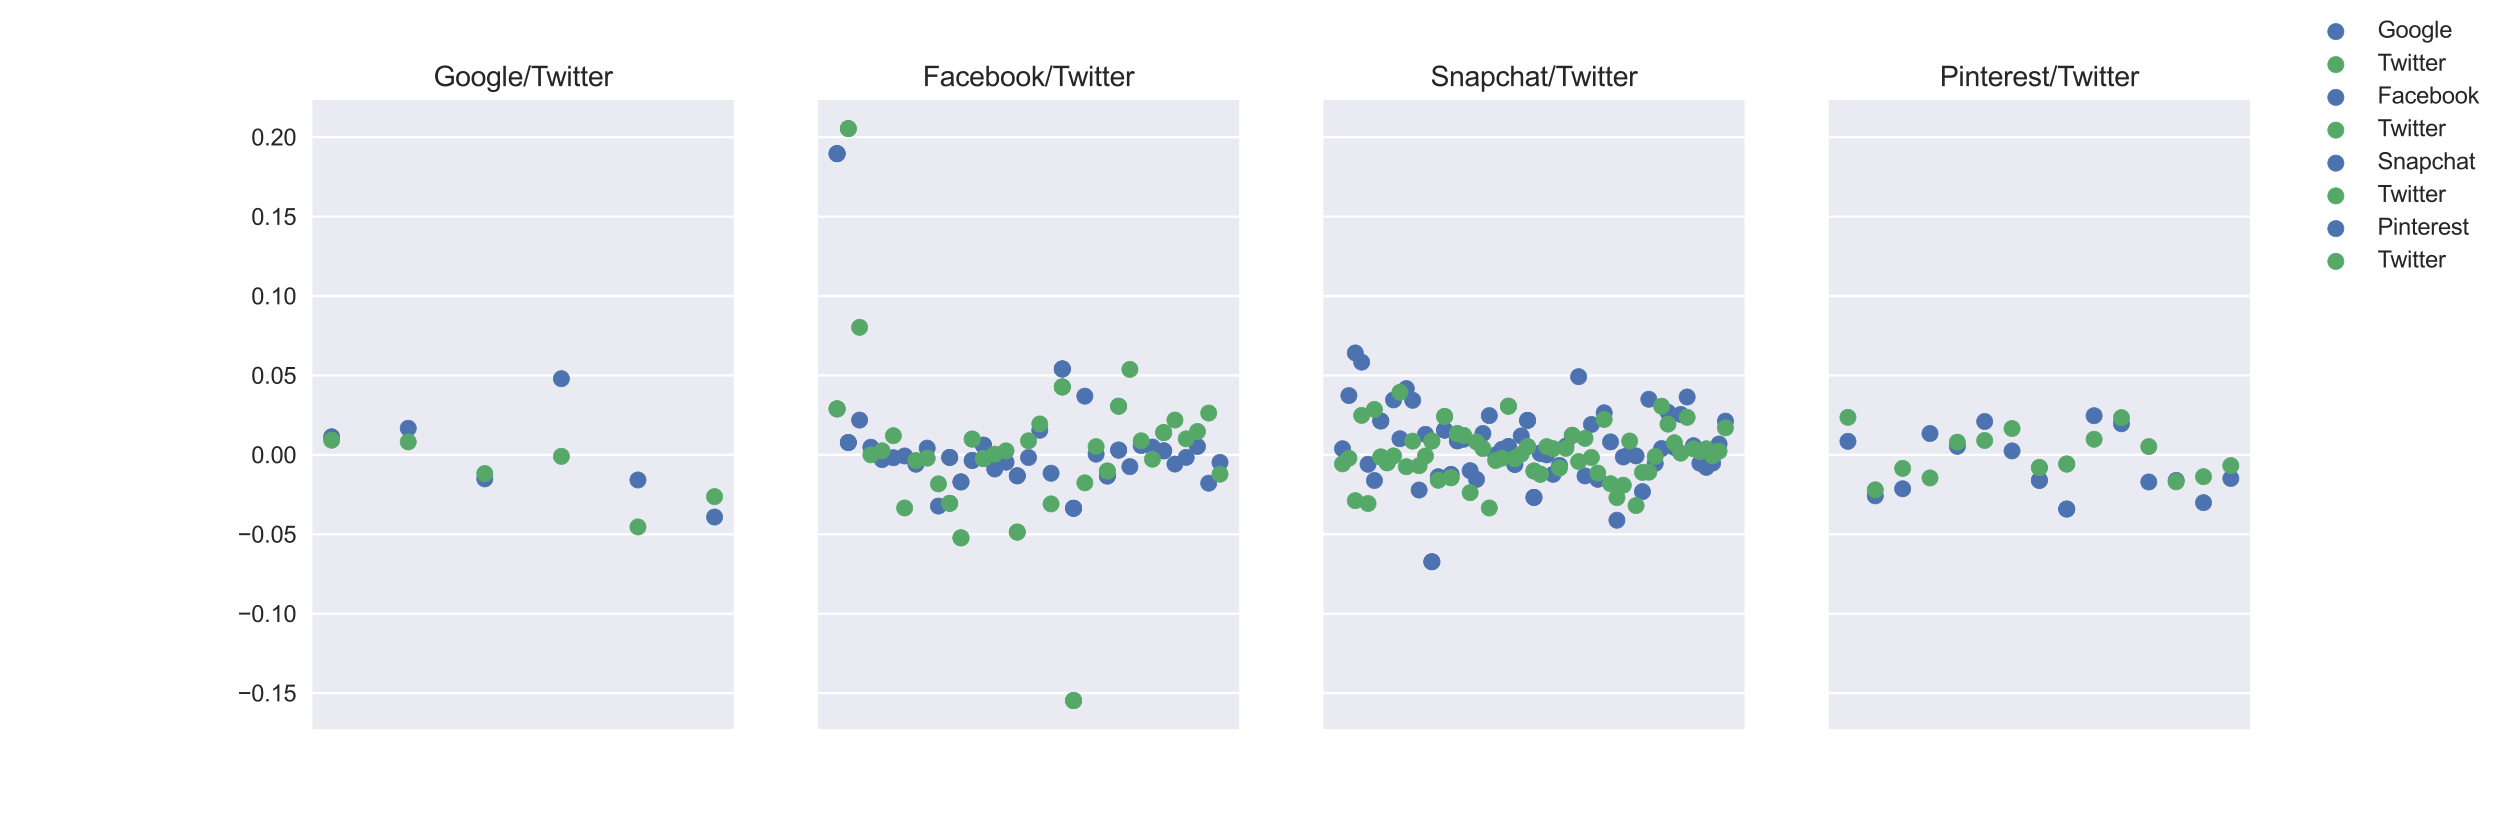 <?xml version="1.0" encoding="utf-8" standalone="no"?>
<!DOCTYPE svg PUBLIC "-//W3C//DTD SVG 1.1//EN"
  "http://www.w3.org/Graphics/SVG/1.1/DTD/svg11.dtd">
<svg height="360pt" version="1.1" viewBox="0 0 1080 360" width="1080pt" xmlns="http://www.w3.org/2000/svg" xmlns:xlink="http://www.w3.org/1999/xlink">
 <defs>
  <style type="text/css">*{stroke-linecap:butt;stroke-linejoin:round;}</style>
 </defs>
 <g id="figure_1">
  <g id="patch_1">
   <path d="M 0 360 
L 1080 360 
L 1080 0 
L 0 0 
z
" style="fill:#ffffff;"/>
  </g>
  <g id="axes_1">
   <g id="patch_2">
    <path d="M 135 315 
L 316.957 315 
L 316.957 43.2 
L 135 43.2 
z
" style="fill:#eaeaf2;"/>
   </g>
   <g id="matplotlib.axis_1">
    <g id="ytick_1">
     <g id="line2d_1">
      <path clip-path="url(#p871621c949)" d="M 135 299.431 
L 316.957 299.431 
" style="fill:none;stroke:#ffffff;stroke-linecap:round;"/>
     </g>
     <g id="line2d_2"/>
     <g id="text_1">
      <!-- −0.15 -->
      <g style="fill:#262626;" transform="translate(102.698 303.01)scale(0.1 -0.1)">
       <defs>
        <path d="M 3381 1997 
L 356 1997 
L 356 2522 
L 3381 2522 
L 3381 1997 
z
" id="ArialMT-2212" transform="scale(0.016)"/>
        <path d="M 266 2259 
Q 266 3072 433 3567 
Q 600 4063 929 4331 
Q 1259 4600 1759 4600 
Q 2128 4600 2406 4451 
Q 2684 4303 2865 4023 
Q 3047 3744 3150 3342 
Q 3253 2941 3253 2259 
Q 3253 1453 3087 958 
Q 2922 463 2592 192 
Q 2263 -78 1759 -78 
Q 1097 -78 719 397 
Q 266 969 266 2259 
z
M 844 2259 
Q 844 1131 1108 757 
Q 1372 384 1759 384 
Q 2147 384 2411 759 
Q 2675 1134 2675 2259 
Q 2675 3391 2411 3762 
Q 2147 4134 1753 4134 
Q 1366 4134 1134 3806 
Q 844 3388 844 2259 
z
" id="ArialMT-30" transform="scale(0.016)"/>
        <path d="M 581 0 
L 581 641 
L 1222 641 
L 1222 0 
L 581 0 
z
" id="ArialMT-2e" transform="scale(0.016)"/>
        <path d="M 2384 0 
L 1822 0 
L 1822 3584 
Q 1619 3391 1289 3197 
Q 959 3003 697 2906 
L 697 3450 
Q 1169 3672 1522 3987 
Q 1875 4303 2022 4600 
L 2384 4600 
L 2384 0 
z
" id="ArialMT-31" transform="scale(0.016)"/>
        <path d="M 266 1200 
L 856 1250 
Q 922 819 1161 601 
Q 1400 384 1738 384 
Q 2144 384 2425 690 
Q 2706 997 2706 1503 
Q 2706 1984 2436 2262 
Q 2166 2541 1728 2541 
Q 1456 2541 1237 2417 
Q 1019 2294 894 2097 
L 366 2166 
L 809 4519 
L 3088 4519 
L 3088 3981 
L 1259 3981 
L 1013 2750 
Q 1425 3038 1878 3038 
Q 2478 3038 2890 2622 
Q 3303 2206 3303 1553 
Q 3303 931 2941 478 
Q 2500 -78 1738 -78 
Q 1113 -78 717 272 
Q 322 622 266 1200 
z
" id="ArialMT-35" transform="scale(0.016)"/>
       </defs>
       <use xlink:href="#ArialMT-2212"/>
       <use x="58.398" xlink:href="#ArialMT-30"/>
       <use x="114.014" xlink:href="#ArialMT-2e"/>
       <use x="141.797" xlink:href="#ArialMT-31"/>
       <use x="197.412" xlink:href="#ArialMT-35"/>
      </g>
     </g>
    </g>
    <g id="ytick_2">
     <g id="line2d_3">
      <path clip-path="url(#p871621c949)" d="M 135 265.121 
L 316.957 265.121 
" style="fill:none;stroke:#ffffff;stroke-linecap:round;"/>
     </g>
     <g id="line2d_4"/>
     <g id="text_2">
      <!-- −0.10 -->
      <g style="fill:#262626;" transform="translate(102.698 268.7)scale(0.1 -0.1)">
       <use xlink:href="#ArialMT-2212"/>
       <use x="58.398" xlink:href="#ArialMT-30"/>
       <use x="114.014" xlink:href="#ArialMT-2e"/>
       <use x="141.797" xlink:href="#ArialMT-31"/>
       <use x="197.412" xlink:href="#ArialMT-30"/>
      </g>
     </g>
    </g>
    <g id="ytick_3">
     <g id="line2d_5">
      <path clip-path="url(#p871621c949)" d="M 135 230.811 
L 316.957 230.811 
" style="fill:none;stroke:#ffffff;stroke-linecap:round;"/>
     </g>
     <g id="line2d_6"/>
     <g id="text_3">
      <!-- −0.05 -->
      <g style="fill:#262626;" transform="translate(102.698 234.39)scale(0.1 -0.1)">
       <use xlink:href="#ArialMT-2212"/>
       <use x="58.398" xlink:href="#ArialMT-30"/>
       <use x="114.014" xlink:href="#ArialMT-2e"/>
       <use x="141.797" xlink:href="#ArialMT-30"/>
       <use x="197.412" xlink:href="#ArialMT-35"/>
      </g>
     </g>
    </g>
    <g id="ytick_4">
     <g id="line2d_7">
      <path clip-path="url(#p871621c949)" d="M 135 196.502 
L 316.957 196.502 
" style="fill:none;stroke:#ffffff;stroke-linecap:round;"/>
     </g>
     <g id="line2d_8"/>
     <g id="text_4">
      <!-- 0.00 -->
      <g style="fill:#262626;" transform="translate(108.539 200.08)scale(0.1 -0.1)">
       <use xlink:href="#ArialMT-30"/>
       <use x="55.615" xlink:href="#ArialMT-2e"/>
       <use x="83.398" xlink:href="#ArialMT-30"/>
       <use x="139.014" xlink:href="#ArialMT-30"/>
      </g>
     </g>
    </g>
    <g id="ytick_5">
     <g id="line2d_9">
      <path clip-path="url(#p871621c949)" d="M 135 162.192 
L 316.957 162.192 
" style="fill:none;stroke:#ffffff;stroke-linecap:round;"/>
     </g>
     <g id="line2d_10"/>
     <g id="text_5">
      <!-- 0.05 -->
      <g style="fill:#262626;" transform="translate(108.539 165.771)scale(0.1 -0.1)">
       <use xlink:href="#ArialMT-30"/>
       <use x="55.615" xlink:href="#ArialMT-2e"/>
       <use x="83.398" xlink:href="#ArialMT-30"/>
       <use x="139.014" xlink:href="#ArialMT-35"/>
      </g>
     </g>
    </g>
    <g id="ytick_6">
     <g id="line2d_11">
      <path clip-path="url(#p871621c949)" d="M 135 127.882 
L 316.957 127.882 
" style="fill:none;stroke:#ffffff;stroke-linecap:round;"/>
     </g>
     <g id="line2d_12"/>
     <g id="text_6">
      <!-- 0.10 -->
      <g style="fill:#262626;" transform="translate(108.539 131.461)scale(0.1 -0.1)">
       <use xlink:href="#ArialMT-30"/>
       <use x="55.615" xlink:href="#ArialMT-2e"/>
       <use x="83.398" xlink:href="#ArialMT-31"/>
       <use x="139.014" xlink:href="#ArialMT-30"/>
      </g>
     </g>
    </g>
    <g id="ytick_7">
     <g id="line2d_13">
      <path clip-path="url(#p871621c949)" d="M 135 93.572 
L 316.957 93.572 
" style="fill:none;stroke:#ffffff;stroke-linecap:round;"/>
     </g>
     <g id="line2d_14"/>
     <g id="text_7">
      <!-- 0.15 -->
      <g style="fill:#262626;" transform="translate(108.539 97.151)scale(0.1 -0.1)">
       <use xlink:href="#ArialMT-30"/>
       <use x="55.615" xlink:href="#ArialMT-2e"/>
       <use x="83.398" xlink:href="#ArialMT-31"/>
       <use x="139.014" xlink:href="#ArialMT-35"/>
      </g>
     </g>
    </g>
    <g id="ytick_8">
     <g id="line2d_15">
      <path clip-path="url(#p871621c949)" d="M 135 59.262 
L 316.957 59.262 
" style="fill:none;stroke:#ffffff;stroke-linecap:round;"/>
     </g>
     <g id="line2d_16"/>
     <g id="text_8">
      <!-- 0.20 -->
      <g style="fill:#262626;" transform="translate(108.539 62.841)scale(0.1 -0.1)">
       <defs>
        <path d="M 3222 541 
L 3222 0 
L 194 0 
Q 188 203 259 391 
Q 375 700 629 1000 
Q 884 1300 1366 1694 
Q 2113 2306 2375 2664 
Q 2638 3022 2638 3341 
Q 2638 3675 2398 3904 
Q 2159 4134 1775 4134 
Q 1369 4134 1125 3890 
Q 881 3647 878 3216 
L 300 3275 
Q 359 3922 746 4261 
Q 1134 4600 1788 4600 
Q 2447 4600 2831 4234 
Q 3216 3869 3216 3328 
Q 3216 3053 3103 2787 
Q 2991 2522 2730 2228 
Q 2469 1934 1863 1422 
Q 1356 997 1212 845 
Q 1069 694 975 541 
L 3222 541 
z
" id="ArialMT-32" transform="scale(0.016)"/>
       </defs>
       <use xlink:href="#ArialMT-30"/>
       <use x="55.615" xlink:href="#ArialMT-2e"/>
       <use x="83.398" xlink:href="#ArialMT-32"/>
       <use x="139.014" xlink:href="#ArialMT-30"/>
      </g>
     </g>
    </g>
   </g>
   <g id="PathCollection_1">
    <defs>
     <path d="M 0 3.5 
C 0.928 3.5 1.819 3.131 2.475 2.475 
C 3.131 1.819 3.5 0.928 3.5 0 
C 3.5 -0.928 3.131 -1.819 2.475 -2.475 
C 1.819 -3.131 0.928 -3.5 0 -3.5 
C -0.928 -3.5 -1.819 -3.131 -2.475 -2.475 
C -3.131 -1.819 -3.5 -0.928 -3.5 0 
C -3.5 0.928 -3.131 1.819 -2.475 2.475 
C -1.819 3.131 -0.928 3.5 0 3.5 
z
" id="mfbbc20c450" style="stroke:#4c72b0;stroke-width:0.3;"/>
    </defs>
    <g clip-path="url(#p871621c949)">
     <use style="fill:#4c72b0;stroke:#4c72b0;stroke-width:0.3;" x="143.271" xlink:href="#mfbbc20c450" y="188.671"/>
     <use style="fill:#4c72b0;stroke:#4c72b0;stroke-width:0.3;" x="176.354" xlink:href="#mfbbc20c450" y="185.019"/>
     <use style="fill:#4c72b0;stroke:#4c72b0;stroke-width:0.3;" x="209.437" xlink:href="#mfbbc20c450" y="206.873"/>
     <use style="fill:#4c72b0;stroke:#4c72b0;stroke-width:0.3;" x="242.52" xlink:href="#mfbbc20c450" y="163.59"/>
     <use style="fill:#4c72b0;stroke:#4c72b0;stroke-width:0.3;" x="275.603" xlink:href="#mfbbc20c450" y="207.352"/>
     <use style="fill:#4c72b0;stroke:#4c72b0;stroke-width:0.3;" x="308.686" xlink:href="#mfbbc20c450" y="223.361"/>
    </g>
   </g>
   <g id="PathCollection_2">
    <defs>
     <path d="M 0 3.5 
C 0.928 3.5 1.819 3.131 2.475 2.475 
C 3.131 1.819 3.5 0.928 3.5 0 
C 3.5 -0.928 3.131 -1.819 2.475 -2.475 
C 1.819 -3.131 0.928 -3.5 0 -3.5 
C -0.928 -3.5 -1.819 -3.131 -2.475 -2.475 
C -3.131 -1.819 -3.5 -0.928 -3.5 0 
C -3.5 0.928 -3.131 1.819 -2.475 2.475 
C -1.819 3.131 -0.928 3.5 0 3.5 
z
" id="m2fee8416a4" style="stroke:#55a868;stroke-width:0.3;"/>
    </defs>
    <g clip-path="url(#p871621c949)">
     <use style="fill:#55a868;stroke:#55a868;stroke-width:0.3;" x="143.271" xlink:href="#m2fee8416a4" y="190.159"/>
     <use style="fill:#55a868;stroke:#55a868;stroke-width:0.3;" x="176.354" xlink:href="#m2fee8416a4" y="190.9"/>
     <use style="fill:#55a868;stroke:#55a868;stroke-width:0.3;" x="209.437" xlink:href="#m2fee8416a4" y="204.57"/>
     <use style="fill:#55a868;stroke:#55a868;stroke-width:0.3;" x="242.52" xlink:href="#m2fee8416a4" y="197.138"/>
     <use style="fill:#55a868;stroke:#55a868;stroke-width:0.3;" x="275.603" xlink:href="#m2fee8416a4" y="227.644"/>
     <use style="fill:#55a868;stroke:#55a868;stroke-width:0.3;" x="308.686" xlink:href="#m2fee8416a4" y="214.538"/>
    </g>
   </g>
   <g id="patch_3">
    <path d="M 135 315 
L 135 43.2 
" style="fill:none;"/>
   </g>
   <g id="patch_4">
    <path d="M 316.957 315 
L 316.957 43.2 
" style="fill:none;"/>
   </g>
   <g id="patch_5">
    <path d="M 135 315 
L 316.957 315 
" style="fill:none;"/>
   </g>
   <g id="patch_6">
    <path d="M 135 43.2 
L 316.957 43.2 
" style="fill:none;"/>
   </g>
   <g id="text_9">
    <!-- Google/Twitter -->
    <g style="fill:#262626;" transform="translate(187.296 37.2)scale(0.12 -0.12)">
     <defs>
      <path d="M 2638 1797 
L 2638 2334 
L 4578 2338 
L 4578 638 
Q 4131 281 3656 101 
Q 3181 -78 2681 -78 
Q 2006 -78 1454 211 
Q 903 500 622 1047 
Q 341 1594 341 2269 
Q 341 2938 620 3517 
Q 900 4097 1425 4378 
Q 1950 4659 2634 4659 
Q 3131 4659 3532 4498 
Q 3934 4338 4162 4050 
Q 4391 3763 4509 3300 
L 3963 3150 
Q 3859 3500 3706 3700 
Q 3553 3900 3268 4020 
Q 2984 4141 2638 4141 
Q 2222 4141 1919 4014 
Q 1616 3888 1430 3681 
Q 1244 3475 1141 3228 
Q 966 2803 966 2306 
Q 966 1694 1177 1281 
Q 1388 869 1791 669 
Q 2194 469 2647 469 
Q 3041 469 3416 620 
Q 3791 772 3984 944 
L 3984 1797 
L 2638 1797 
z
" id="ArialMT-47" transform="scale(0.016)"/>
      <path d="M 213 1659 
Q 213 2581 725 3025 
Q 1153 3394 1769 3394 
Q 2453 3394 2887 2945 
Q 3322 2497 3322 1706 
Q 3322 1066 3130 698 
Q 2938 331 2570 128 
Q 2203 -75 1769 -75 
Q 1072 -75 642 372 
Q 213 819 213 1659 
z
M 791 1659 
Q 791 1022 1069 705 
Q 1347 388 1769 388 
Q 2188 388 2466 706 
Q 2744 1025 2744 1678 
Q 2744 2294 2464 2611 
Q 2184 2928 1769 2928 
Q 1347 2928 1069 2612 
Q 791 2297 791 1659 
z
" id="ArialMT-6f" transform="scale(0.016)"/>
      <path d="M 319 -275 
L 866 -356 
Q 900 -609 1056 -725 
Q 1266 -881 1628 -881 
Q 2019 -881 2231 -725 
Q 2444 -569 2519 -288 
Q 2563 -116 2559 434 
Q 2191 0 1641 0 
Q 956 0 581 494 
Q 206 988 206 1678 
Q 206 2153 378 2554 
Q 550 2956 876 3175 
Q 1203 3394 1644 3394 
Q 2231 3394 2613 2919 
L 2613 3319 
L 3131 3319 
L 3131 450 
Q 3131 -325 2973 -648 
Q 2816 -972 2473 -1159 
Q 2131 -1347 1631 -1347 
Q 1038 -1347 672 -1080 
Q 306 -813 319 -275 
z
M 784 1719 
Q 784 1066 1043 766 
Q 1303 466 1694 466 
Q 2081 466 2343 764 
Q 2606 1063 2606 1700 
Q 2606 2309 2336 2618 
Q 2066 2928 1684 2928 
Q 1309 2928 1046 2623 
Q 784 2319 784 1719 
z
" id="ArialMT-67" transform="scale(0.016)"/>
      <path d="M 409 0 
L 409 4581 
L 972 4581 
L 972 0 
L 409 0 
z
" id="ArialMT-6c" transform="scale(0.016)"/>
      <path d="M 2694 1069 
L 3275 997 
Q 3138 488 2766 206 
Q 2394 -75 1816 -75 
Q 1088 -75 661 373 
Q 234 822 234 1631 
Q 234 2469 665 2931 
Q 1097 3394 1784 3394 
Q 2450 3394 2872 2941 
Q 3294 2488 3294 1666 
Q 3294 1616 3291 1516 
L 816 1516 
Q 847 969 1125 678 
Q 1403 388 1819 388 
Q 2128 388 2347 550 
Q 2566 713 2694 1069 
z
M 847 1978 
L 2700 1978 
Q 2663 2397 2488 2606 
Q 2219 2931 1791 2931 
Q 1403 2931 1139 2672 
Q 875 2413 847 1978 
z
" id="ArialMT-65" transform="scale(0.016)"/>
      <path d="M 0 -78 
L 1328 4659 
L 1778 4659 
L 453 -78 
L 0 -78 
z
" id="ArialMT-2f" transform="scale(0.016)"/>
      <path d="M 1659 0 
L 1659 4041 
L 150 4041 
L 150 4581 
L 3781 4581 
L 3781 4041 
L 2266 4041 
L 2266 0 
L 1659 0 
z
" id="ArialMT-54" transform="scale(0.016)"/>
      <path d="M 1034 0 
L 19 3319 
L 600 3319 
L 1128 1403 
L 1325 691 
Q 1338 744 1497 1375 
L 2025 3319 
L 2603 3319 
L 3100 1394 
L 3266 759 
L 3456 1400 
L 4025 3319 
L 4572 3319 
L 3534 0 
L 2950 0 
L 2422 1988 
L 2294 2553 
L 1622 0 
L 1034 0 
z
" id="ArialMT-77" transform="scale(0.016)"/>
      <path d="M 425 3934 
L 425 4581 
L 988 4581 
L 988 3934 
L 425 3934 
z
M 425 0 
L 425 3319 
L 988 3319 
L 988 0 
L 425 0 
z
" id="ArialMT-69" transform="scale(0.016)"/>
      <path d="M 1650 503 
L 1731 6 
Q 1494 -44 1306 -44 
Q 1000 -44 831 53 
Q 663 150 594 308 
Q 525 466 525 972 
L 525 2881 
L 113 2881 
L 113 3319 
L 525 3319 
L 525 4141 
L 1084 4478 
L 1084 3319 
L 1650 3319 
L 1650 2881 
L 1084 2881 
L 1084 941 
Q 1084 700 1114 631 
Q 1144 563 1211 522 
Q 1278 481 1403 481 
Q 1497 481 1650 503 
z
" id="ArialMT-74" transform="scale(0.016)"/>
      <path d="M 416 0 
L 416 3319 
L 922 3319 
L 922 2816 
Q 1116 3169 1280 3281 
Q 1444 3394 1641 3394 
Q 1925 3394 2219 3213 
L 2025 2691 
Q 1819 2813 1613 2813 
Q 1428 2813 1281 2702 
Q 1134 2591 1072 2394 
Q 978 2094 978 1738 
L 978 0 
L 416 0 
z
" id="ArialMT-72" transform="scale(0.016)"/>
     </defs>
     <use xlink:href="#ArialMT-47"/>
     <use x="77.783" xlink:href="#ArialMT-6f"/>
     <use x="133.398" xlink:href="#ArialMT-6f"/>
     <use x="189.014" xlink:href="#ArialMT-67"/>
     <use x="244.629" xlink:href="#ArialMT-6c"/>
     <use x="266.846" xlink:href="#ArialMT-65"/>
     <use x="322.461" xlink:href="#ArialMT-2f"/>
     <use x="350.244" xlink:href="#ArialMT-54"/>
     <use x="405.828" xlink:href="#ArialMT-77"/>
     <use x="478.045" xlink:href="#ArialMT-69"/>
     <use x="500.262" xlink:href="#ArialMT-74"/>
     <use x="528.045" xlink:href="#ArialMT-74"/>
     <use x="555.828" xlink:href="#ArialMT-65"/>
     <use x="611.443" xlink:href="#ArialMT-72"/>
    </g>
   </g>
  </g>
  <g id="axes_2">
   <g id="patch_7">
    <path d="M 353.348 315 
L 535.304 315 
L 535.304 43.2 
L 353.348 43.2 
z
" style="fill:#eaeaf2;"/>
   </g>
   <g id="matplotlib.axis_2">
    <g id="ytick_9">
     <g id="line2d_17">
      <path clip-path="url(#pd1571d6d0d)" d="M 353.348 299.431 
L 535.304 299.431 
" style="fill:none;stroke:#ffffff;stroke-linecap:round;"/>
     </g>
     <g id="line2d_18"/>
    </g>
    <g id="ytick_10">
     <g id="line2d_19">
      <path clip-path="url(#pd1571d6d0d)" d="M 353.348 265.121 
L 535.304 265.121 
" style="fill:none;stroke:#ffffff;stroke-linecap:round;"/>
     </g>
     <g id="line2d_20"/>
    </g>
    <g id="ytick_11">
     <g id="line2d_21">
      <path clip-path="url(#pd1571d6d0d)" d="M 353.348 230.811 
L 535.304 230.811 
" style="fill:none;stroke:#ffffff;stroke-linecap:round;"/>
     </g>
     <g id="line2d_22"/>
    </g>
    <g id="ytick_12">
     <g id="line2d_23">
      <path clip-path="url(#pd1571d6d0d)" d="M 353.348 196.502 
L 535.304 196.502 
" style="fill:none;stroke:#ffffff;stroke-linecap:round;"/>
     </g>
     <g id="line2d_24"/>
    </g>
    <g id="ytick_13">
     <g id="line2d_25">
      <path clip-path="url(#pd1571d6d0d)" d="M 353.348 162.192 
L 535.304 162.192 
" style="fill:none;stroke:#ffffff;stroke-linecap:round;"/>
     </g>
     <g id="line2d_26"/>
    </g>
    <g id="ytick_14">
     <g id="line2d_27">
      <path clip-path="url(#pd1571d6d0d)" d="M 353.348 127.882 
L 535.304 127.882 
" style="fill:none;stroke:#ffffff;stroke-linecap:round;"/>
     </g>
     <g id="line2d_28"/>
    </g>
    <g id="ytick_15">
     <g id="line2d_29">
      <path clip-path="url(#pd1571d6d0d)" d="M 353.348 93.572 
L 535.304 93.572 
" style="fill:none;stroke:#ffffff;stroke-linecap:round;"/>
     </g>
     <g id="line2d_30"/>
    </g>
    <g id="ytick_16">
     <g id="line2d_31">
      <path clip-path="url(#pd1571d6d0d)" d="M 353.348 59.262 
L 535.304 59.262 
" style="fill:none;stroke:#ffffff;stroke-linecap:round;"/>
     </g>
     <g id="line2d_32"/>
    </g>
   </g>
   <g id="PathCollection_3">
    <g clip-path="url(#pd1571d6d0d)">
     <use style="fill:#4c72b0;stroke:#4c72b0;stroke-width:0.3;" x="361.619" xlink:href="#mfbbc20c450" y="66.392"/>
     <use style="fill:#4c72b0;stroke:#4c72b0;stroke-width:0.3;" x="366.484" xlink:href="#mfbbc20c450" y="191.168"/>
     <use style="fill:#4c72b0;stroke:#4c72b0;stroke-width:0.3;" x="371.349" xlink:href="#mfbbc20c450" y="181.474"/>
     <use style="fill:#4c72b0;stroke:#4c72b0;stroke-width:0.3;" x="376.214" xlink:href="#mfbbc20c450" y="193.206"/>
     <use style="fill:#4c72b0;stroke:#4c72b0;stroke-width:0.3;" x="381.079" xlink:href="#mfbbc20c450" y="198.559"/>
     <use style="fill:#4c72b0;stroke:#4c72b0;stroke-width:0.3;" x="385.944" xlink:href="#mfbbc20c450" y="197.752"/>
     <use style="fill:#4c72b0;stroke:#4c72b0;stroke-width:0.3;" x="390.809" xlink:href="#mfbbc20c450" y="196.979"/>
     <use style="fill:#4c72b0;stroke:#4c72b0;stroke-width:0.3;" x="395.675" xlink:href="#mfbbc20c450" y="200.556"/>
     <use style="fill:#4c72b0;stroke:#4c72b0;stroke-width:0.3;" x="400.54" xlink:href="#mfbbc20c450" y="193.577"/>
     <use style="fill:#4c72b0;stroke:#4c72b0;stroke-width:0.3;" x="405.405" xlink:href="#mfbbc20c450" y="218.623"/>
     <use style="fill:#4c72b0;stroke:#4c72b0;stroke-width:0.3;" x="410.27" xlink:href="#mfbbc20c450" y="197.614"/>
     <use style="fill:#4c72b0;stroke:#4c72b0;stroke-width:0.3;" x="415.135" xlink:href="#mfbbc20c450" y="208.189"/>
     <use style="fill:#4c72b0;stroke:#4c72b0;stroke-width:0.3;" x="420" xlink:href="#mfbbc20c450" y="198.923"/>
     <use style="fill:#4c72b0;stroke:#4c72b0;stroke-width:0.3;" x="424.865" xlink:href="#mfbbc20c450" y="192.339"/>
     <use style="fill:#4c72b0;stroke:#4c72b0;stroke-width:0.3;" x="429.731" xlink:href="#mfbbc20c450" y="202.602"/>
     <use style="fill:#4c72b0;stroke:#4c72b0;stroke-width:0.3;" x="434.596" xlink:href="#mfbbc20c450" y="199.672"/>
     <use style="fill:#4c72b0;stroke:#4c72b0;stroke-width:0.3;" x="439.461" xlink:href="#mfbbc20c450" y="205.548"/>
     <use style="fill:#4c72b0;stroke:#4c72b0;stroke-width:0.3;" x="361.619" xlink:href="#mfbbc20c450" y="66.392"/>
     <use style="fill:#4c72b0;stroke:#4c72b0;stroke-width:0.3;" x="366.484" xlink:href="#mfbbc20c450" y="191.168"/>
     <use style="fill:#4c72b0;stroke:#4c72b0;stroke-width:0.3;" x="444.326" xlink:href="#mfbbc20c450" y="197.643"/>
     <use style="fill:#4c72b0;stroke:#4c72b0;stroke-width:0.3;" x="449.191" xlink:href="#mfbbc20c450" y="185.864"/>
     <use style="fill:#4c72b0;stroke:#4c72b0;stroke-width:0.3;" x="454.056" xlink:href="#mfbbc20c450" y="204.434"/>
     <use style="fill:#4c72b0;stroke:#4c72b0;stroke-width:0.3;" x="458.922" xlink:href="#mfbbc20c450" y="159.389"/>
     <use style="fill:#4c72b0;stroke:#4c72b0;stroke-width:0.3;" x="463.787" xlink:href="#mfbbc20c450" y="219.572"/>
     <use style="fill:#4c72b0;stroke:#4c72b0;stroke-width:0.3;" x="468.652" xlink:href="#mfbbc20c450" y="171.136"/>
     <use style="fill:#4c72b0;stroke:#4c72b0;stroke-width:0.3;" x="473.517" xlink:href="#mfbbc20c450" y="196.204"/>
     <use style="fill:#4c72b0;stroke:#4c72b0;stroke-width:0.3;" x="478.382" xlink:href="#mfbbc20c450" y="205.641"/>
     <use style="fill:#4c72b0;stroke:#4c72b0;stroke-width:0.3;" x="483.247" xlink:href="#mfbbc20c450" y="194.443"/>
     <use style="fill:#4c72b0;stroke:#4c72b0;stroke-width:0.3;" x="424.865" xlink:href="#mfbbc20c450" y="192.339"/>
     <use style="fill:#4c72b0;stroke:#4c72b0;stroke-width:0.3;" x="488.112" xlink:href="#mfbbc20c450" y="201.6"/>
     <use style="fill:#4c72b0;stroke:#4c72b0;stroke-width:0.3;" x="492.978" xlink:href="#mfbbc20c450" y="192.48"/>
     <use style="fill:#4c72b0;stroke:#4c72b0;stroke-width:0.3;" x="497.843" xlink:href="#mfbbc20c450" y="193.13"/>
     <use style="fill:#4c72b0;stroke:#4c72b0;stroke-width:0.3;" x="502.708" xlink:href="#mfbbc20c450" y="194.773"/>
     <use style="fill:#4c72b0;stroke:#4c72b0;stroke-width:0.3;" x="458.922" xlink:href="#mfbbc20c450" y="159.389"/>
     <use style="fill:#4c72b0;stroke:#4c72b0;stroke-width:0.3;" x="463.787" xlink:href="#mfbbc20c450" y="219.572"/>
     <use style="fill:#4c72b0;stroke:#4c72b0;stroke-width:0.3;" x="507.573" xlink:href="#mfbbc20c450" y="200.469"/>
     <use style="fill:#4c72b0;stroke:#4c72b0;stroke-width:0.3;" x="512.438" xlink:href="#mfbbc20c450" y="197.577"/>
     <use style="fill:#4c72b0;stroke:#4c72b0;stroke-width:0.3;" x="517.303" xlink:href="#mfbbc20c450" y="192.882"/>
     <use style="fill:#4c72b0;stroke:#4c72b0;stroke-width:0.3;" x="410.27" xlink:href="#mfbbc20c450" y="197.614"/>
     <use style="fill:#4c72b0;stroke:#4c72b0;stroke-width:0.3;" x="415.135" xlink:href="#mfbbc20c450" y="208.189"/>
     <use style="fill:#4c72b0;stroke:#4c72b0;stroke-width:0.3;" x="420" xlink:href="#mfbbc20c450" y="198.923"/>
     <use style="fill:#4c72b0;stroke:#4c72b0;stroke-width:0.3;" x="522.168" xlink:href="#mfbbc20c450" y="208.735"/>
     <use style="fill:#4c72b0;stroke:#4c72b0;stroke-width:0.3;" x="439.461" xlink:href="#mfbbc20c450" y="205.548"/>
     <use style="fill:#4c72b0;stroke:#4c72b0;stroke-width:0.3;" x="361.619" xlink:href="#mfbbc20c450" y="66.392"/>
     <use style="fill:#4c72b0;stroke:#4c72b0;stroke-width:0.3;" x="478.382" xlink:href="#mfbbc20c450" y="205.641"/>
     <use style="fill:#4c72b0;stroke:#4c72b0;stroke-width:0.3;" x="483.247" xlink:href="#mfbbc20c450" y="194.443"/>
     <use style="fill:#4c72b0;stroke:#4c72b0;stroke-width:0.3;" x="424.865" xlink:href="#mfbbc20c450" y="192.339"/>
     <use style="fill:#4c72b0;stroke:#4c72b0;stroke-width:0.3;" x="527.034" xlink:href="#mfbbc20c450" y="199.753"/>
     <use style="fill:#4c72b0;stroke:#4c72b0;stroke-width:0.3;" x="502.708" xlink:href="#mfbbc20c450" y="194.773"/>
     <use style="fill:#4c72b0;stroke:#4c72b0;stroke-width:0.3;" x="458.922" xlink:href="#mfbbc20c450" y="159.389"/>
     <use style="fill:#4c72b0;stroke:#4c72b0;stroke-width:0.3;" x="463.787" xlink:href="#mfbbc20c450" y="219.572"/>
    </g>
   </g>
   <g id="PathCollection_4">
    <g clip-path="url(#pd1571d6d0d)">
     <use style="fill:#55a868;stroke:#55a868;stroke-width:0.3;" x="361.619" xlink:href="#m2fee8416a4" y="176.639"/>
     <use style="fill:#55a868;stroke:#55a868;stroke-width:0.3;" x="366.484" xlink:href="#m2fee8416a4" y="55.555"/>
     <use style="fill:#55a868;stroke:#55a868;stroke-width:0.3;" x="371.349" xlink:href="#m2fee8416a4" y="141.397"/>
     <use style="fill:#55a868;stroke:#55a868;stroke-width:0.3;" x="376.214" xlink:href="#m2fee8416a4" y="196.502"/>
     <use style="fill:#55a868;stroke:#55a868;stroke-width:0.3;" x="381.079" xlink:href="#m2fee8416a4" y="194.763"/>
     <use style="fill:#55a868;stroke:#55a868;stroke-width:0.3;" x="385.944" xlink:href="#m2fee8416a4" y="188.224"/>
     <use style="fill:#55a868;stroke:#55a868;stroke-width:0.3;" x="390.809" xlink:href="#m2fee8416a4" y="219.445"/>
     <use style="fill:#55a868;stroke:#55a868;stroke-width:0.3;" x="395.675" xlink:href="#m2fee8416a4" y="198.946"/>
     <use style="fill:#55a868;stroke:#55a868;stroke-width:0.3;" x="400.54" xlink:href="#m2fee8416a4" y="197.922"/>
     <use style="fill:#55a868;stroke:#55a868;stroke-width:0.3;" x="405.405" xlink:href="#m2fee8416a4" y="209.042"/>
     <use style="fill:#55a868;stroke:#55a868;stroke-width:0.3;" x="410.27" xlink:href="#m2fee8416a4" y="217.439"/>
     <use style="fill:#55a868;stroke:#55a868;stroke-width:0.3;" x="415.135" xlink:href="#m2fee8416a4" y="232.355"/>
     <use style="fill:#55a868;stroke:#55a868;stroke-width:0.3;" x="420" xlink:href="#m2fee8416a4" y="189.687"/>
     <use style="fill:#55a868;stroke:#55a868;stroke-width:0.3;" x="424.865" xlink:href="#m2fee8416a4" y="198.085"/>
     <use style="fill:#55a868;stroke:#55a868;stroke-width:0.3;" x="429.731" xlink:href="#m2fee8416a4" y="196.186"/>
     <use style="fill:#55a868;stroke:#55a868;stroke-width:0.3;" x="434.596" xlink:href="#m2fee8416a4" y="194.763"/>
     <use style="fill:#55a868;stroke:#55a868;stroke-width:0.3;" x="439.461" xlink:href="#m2fee8416a4" y="229.86"/>
     <use style="fill:#55a868;stroke:#55a868;stroke-width:0.3;" x="361.619" xlink:href="#m2fee8416a4" y="176.639"/>
     <use style="fill:#55a868;stroke:#55a868;stroke-width:0.3;" x="366.484" xlink:href="#m2fee8416a4" y="55.555"/>
     <use style="fill:#55a868;stroke:#55a868;stroke-width:0.3;" x="444.326" xlink:href="#m2fee8416a4" y="190.431"/>
     <use style="fill:#55a868;stroke:#55a868;stroke-width:0.3;" x="449.191" xlink:href="#m2fee8416a4" y="183.158"/>
     <use style="fill:#55a868;stroke:#55a868;stroke-width:0.3;" x="454.056" xlink:href="#m2fee8416a4" y="217.694"/>
     <use style="fill:#55a868;stroke:#55a868;stroke-width:0.3;" x="458.922" xlink:href="#m2fee8416a4" y="167.165"/>
     <use style="fill:#55a868;stroke:#55a868;stroke-width:0.3;" x="463.787" xlink:href="#m2fee8416a4" y="302.645"/>
     <use style="fill:#55a868;stroke:#55a868;stroke-width:0.3;" x="468.652" xlink:href="#m2fee8416a4" y="208.586"/>
     <use style="fill:#55a868;stroke:#55a868;stroke-width:0.3;" x="473.517" xlink:href="#m2fee8416a4" y="192.954"/>
     <use style="fill:#55a868;stroke:#55a868;stroke-width:0.3;" x="478.382" xlink:href="#m2fee8416a4" y="203.478"/>
     <use style="fill:#55a868;stroke:#55a868;stroke-width:0.3;" x="483.247" xlink:href="#m2fee8416a4" y="175.475"/>
     <use style="fill:#55a868;stroke:#55a868;stroke-width:0.3;" x="424.865" xlink:href="#m2fee8416a4" y="198.085"/>
     <use style="fill:#55a868;stroke:#55a868;stroke-width:0.3;" x="488.112" xlink:href="#m2fee8416a4" y="159.581"/>
     <use style="fill:#55a868;stroke:#55a868;stroke-width:0.3;" x="492.978" xlink:href="#m2fee8416a4" y="190.439"/>
     <use style="fill:#55a868;stroke:#55a868;stroke-width:0.3;" x="497.843" xlink:href="#m2fee8416a4" y="198.384"/>
     <use style="fill:#55a868;stroke:#55a868;stroke-width:0.3;" x="502.708" xlink:href="#m2fee8416a4" y="186.86"/>
     <use style="fill:#55a868;stroke:#55a868;stroke-width:0.3;" x="458.922" xlink:href="#m2fee8416a4" y="167.165"/>
     <use style="fill:#55a868;stroke:#55a868;stroke-width:0.3;" x="463.787" xlink:href="#m2fee8416a4" y="302.645"/>
     <use style="fill:#55a868;stroke:#55a868;stroke-width:0.3;" x="507.573" xlink:href="#m2fee8416a4" y="181.462"/>
     <use style="fill:#55a868;stroke:#55a868;stroke-width:0.3;" x="512.438" xlink:href="#m2fee8416a4" y="189.582"/>
     <use style="fill:#55a868;stroke:#55a868;stroke-width:0.3;" x="517.303" xlink:href="#m2fee8416a4" y="186.405"/>
     <use style="fill:#55a868;stroke:#55a868;stroke-width:0.3;" x="410.27" xlink:href="#m2fee8416a4" y="217.439"/>
     <use style="fill:#55a868;stroke:#55a868;stroke-width:0.3;" x="415.135" xlink:href="#m2fee8416a4" y="232.355"/>
     <use style="fill:#55a868;stroke:#55a868;stroke-width:0.3;" x="420" xlink:href="#m2fee8416a4" y="189.687"/>
     <use style="fill:#55a868;stroke:#55a868;stroke-width:0.3;" x="522.168" xlink:href="#m2fee8416a4" y="178.44"/>
     <use style="fill:#55a868;stroke:#55a868;stroke-width:0.3;" x="439.461" xlink:href="#m2fee8416a4" y="229.86"/>
     <use style="fill:#55a868;stroke:#55a868;stroke-width:0.3;" x="361.619" xlink:href="#m2fee8416a4" y="176.639"/>
     <use style="fill:#55a868;stroke:#55a868;stroke-width:0.3;" x="478.382" xlink:href="#m2fee8416a4" y="203.478"/>
     <use style="fill:#55a868;stroke:#55a868;stroke-width:0.3;" x="483.247" xlink:href="#m2fee8416a4" y="175.475"/>
     <use style="fill:#55a868;stroke:#55a868;stroke-width:0.3;" x="424.865" xlink:href="#m2fee8416a4" y="198.085"/>
     <use style="fill:#55a868;stroke:#55a868;stroke-width:0.3;" x="527.034" xlink:href="#m2fee8416a4" y="204.832"/>
     <use style="fill:#55a868;stroke:#55a868;stroke-width:0.3;" x="502.708" xlink:href="#m2fee8416a4" y="186.86"/>
     <use style="fill:#55a868;stroke:#55a868;stroke-width:0.3;" x="458.922" xlink:href="#m2fee8416a4" y="167.165"/>
     <use style="fill:#55a868;stroke:#55a868;stroke-width:0.3;" x="463.787" xlink:href="#m2fee8416a4" y="302.645"/>
    </g>
   </g>
   <g id="patch_8">
    <path d="M 353.348 315 
L 353.348 43.2 
" style="fill:none;"/>
   </g>
   <g id="patch_9">
    <path d="M 535.304 315 
L 535.304 43.2 
" style="fill:none;"/>
   </g>
   <g id="patch_10">
    <path d="M 353.348 315 
L 535.304 315 
" style="fill:none;"/>
   </g>
   <g id="patch_11">
    <path d="M 353.348 43.2 
L 535.304 43.2 
" style="fill:none;"/>
   </g>
   <g id="text_10">
    <!-- Facebook/Twitter -->
    <g style="fill:#262626;" transform="translate(398.643 37.2)scale(0.12 -0.12)">
     <defs>
      <path d="M 525 0 
L 525 4581 
L 3616 4581 
L 3616 4041 
L 1131 4041 
L 1131 2622 
L 3281 2622 
L 3281 2081 
L 1131 2081 
L 1131 0 
L 525 0 
z
" id="ArialMT-46" transform="scale(0.016)"/>
      <path d="M 2588 409 
Q 2275 144 1986 34 
Q 1697 -75 1366 -75 
Q 819 -75 525 192 
Q 231 459 231 875 
Q 231 1119 342 1320 
Q 453 1522 633 1644 
Q 813 1766 1038 1828 
Q 1203 1872 1538 1913 
Q 2219 1994 2541 2106 
Q 2544 2222 2544 2253 
Q 2544 2597 2384 2738 
Q 2169 2928 1744 2928 
Q 1347 2928 1158 2789 
Q 969 2650 878 2297 
L 328 2372 
Q 403 2725 575 2942 
Q 747 3159 1072 3276 
Q 1397 3394 1825 3394 
Q 2250 3394 2515 3294 
Q 2781 3194 2906 3042 
Q 3031 2891 3081 2659 
Q 3109 2516 3109 2141 
L 3109 1391 
Q 3109 606 3145 398 
Q 3181 191 3288 0 
L 2700 0 
Q 2613 175 2588 409 
z
M 2541 1666 
Q 2234 1541 1622 1453 
Q 1275 1403 1131 1340 
Q 988 1278 909 1158 
Q 831 1038 831 891 
Q 831 666 1001 516 
Q 1172 366 1500 366 
Q 1825 366 2078 508 
Q 2331 650 2450 897 
Q 2541 1088 2541 1459 
L 2541 1666 
z
" id="ArialMT-61" transform="scale(0.016)"/>
      <path d="M 2588 1216 
L 3141 1144 
Q 3050 572 2676 248 
Q 2303 -75 1759 -75 
Q 1078 -75 664 370 
Q 250 816 250 1647 
Q 250 2184 428 2587 
Q 606 2991 970 3192 
Q 1334 3394 1763 3394 
Q 2303 3394 2647 3120 
Q 2991 2847 3088 2344 
L 2541 2259 
Q 2463 2594 2264 2762 
Q 2066 2931 1784 2931 
Q 1359 2931 1093 2626 
Q 828 2322 828 1663 
Q 828 994 1084 691 
Q 1341 388 1753 388 
Q 2084 388 2306 591 
Q 2528 794 2588 1216 
z
" id="ArialMT-63" transform="scale(0.016)"/>
      <path d="M 941 0 
L 419 0 
L 419 4581 
L 981 4581 
L 981 2947 
Q 1338 3394 1891 3394 
Q 2197 3394 2470 3270 
Q 2744 3147 2920 2923 
Q 3097 2700 3197 2384 
Q 3297 2069 3297 1709 
Q 3297 856 2875 390 
Q 2453 -75 1863 -75 
Q 1275 -75 941 416 
L 941 0 
z
M 934 1684 
Q 934 1088 1097 822 
Q 1363 388 1816 388 
Q 2184 388 2453 708 
Q 2722 1028 2722 1663 
Q 2722 2313 2464 2622 
Q 2206 2931 1841 2931 
Q 1472 2931 1203 2611 
Q 934 2291 934 1684 
z
" id="ArialMT-62" transform="scale(0.016)"/>
      <path d="M 425 0 
L 425 4581 
L 988 4581 
L 988 1969 
L 2319 3319 
L 3047 3319 
L 1778 2088 
L 3175 0 
L 2481 0 
L 1384 1697 
L 988 1316 
L 988 0 
L 425 0 
z
" id="ArialMT-6b" transform="scale(0.016)"/>
     </defs>
     <use xlink:href="#ArialMT-46"/>
     <use x="61.084" xlink:href="#ArialMT-61"/>
     <use x="116.699" xlink:href="#ArialMT-63"/>
     <use x="166.699" xlink:href="#ArialMT-65"/>
     <use x="222.314" xlink:href="#ArialMT-62"/>
     <use x="277.93" xlink:href="#ArialMT-6f"/>
     <use x="333.545" xlink:href="#ArialMT-6f"/>
     <use x="389.16" xlink:href="#ArialMT-6b"/>
     <use x="439.16" xlink:href="#ArialMT-2f"/>
     <use x="466.943" xlink:href="#ArialMT-54"/>
     <use x="522.527" xlink:href="#ArialMT-77"/>
     <use x="594.744" xlink:href="#ArialMT-69"/>
     <use x="616.961" xlink:href="#ArialMT-74"/>
     <use x="644.744" xlink:href="#ArialMT-74"/>
     <use x="672.527" xlink:href="#ArialMT-65"/>
     <use x="728.143" xlink:href="#ArialMT-72"/>
    </g>
   </g>
  </g>
  <g id="axes_3">
   <g id="patch_12">
    <path d="M 571.696 315 
L 753.652 315 
L 753.652 43.2 
L 571.696 43.2 
z
" style="fill:#eaeaf2;"/>
   </g>
   <g id="matplotlib.axis_3">
    <g id="ytick_17">
     <g id="line2d_33">
      <path clip-path="url(#p8692c64e70)" d="M 571.696 299.431 
L 753.652 299.431 
" style="fill:none;stroke:#ffffff;stroke-linecap:round;"/>
     </g>
     <g id="line2d_34"/>
    </g>
    <g id="ytick_18">
     <g id="line2d_35">
      <path clip-path="url(#p8692c64e70)" d="M 571.696 265.121 
L 753.652 265.121 
" style="fill:none;stroke:#ffffff;stroke-linecap:round;"/>
     </g>
     <g id="line2d_36"/>
    </g>
    <g id="ytick_19">
     <g id="line2d_37">
      <path clip-path="url(#p8692c64e70)" d="M 571.696 230.811 
L 753.652 230.811 
" style="fill:none;stroke:#ffffff;stroke-linecap:round;"/>
     </g>
     <g id="line2d_38"/>
    </g>
    <g id="ytick_20">
     <g id="line2d_39">
      <path clip-path="url(#p8692c64e70)" d="M 571.696 196.502 
L 753.652 196.502 
" style="fill:none;stroke:#ffffff;stroke-linecap:round;"/>
     </g>
     <g id="line2d_40"/>
    </g>
    <g id="ytick_21">
     <g id="line2d_41">
      <path clip-path="url(#p8692c64e70)" d="M 571.696 162.192 
L 753.652 162.192 
" style="fill:none;stroke:#ffffff;stroke-linecap:round;"/>
     </g>
     <g id="line2d_42"/>
    </g>
    <g id="ytick_22">
     <g id="line2d_43">
      <path clip-path="url(#p8692c64e70)" d="M 571.696 127.882 
L 753.652 127.882 
" style="fill:none;stroke:#ffffff;stroke-linecap:round;"/>
     </g>
     <g id="line2d_44"/>
    </g>
    <g id="ytick_23">
     <g id="line2d_45">
      <path clip-path="url(#p8692c64e70)" d="M 571.696 93.572 
L 753.652 93.572 
" style="fill:none;stroke:#ffffff;stroke-linecap:round;"/>
     </g>
     <g id="line2d_46"/>
    </g>
    <g id="ytick_24">
     <g id="line2d_47">
      <path clip-path="url(#p8692c64e70)" d="M 571.696 59.262 
L 753.652 59.262 
" style="fill:none;stroke:#ffffff;stroke-linecap:round;"/>
     </g>
     <g id="line2d_48"/>
    </g>
   </g>
   <g id="PathCollection_5">
    <g clip-path="url(#p8692c64e70)">
     <use style="fill:#4c72b0;stroke:#4c72b0;stroke-width:0.3;" x="579.966" xlink:href="#mfbbc20c450" y="193.862"/>
     <use style="fill:#4c72b0;stroke:#4c72b0;stroke-width:0.3;" x="582.723" xlink:href="#mfbbc20c450" y="170.891"/>
     <use style="fill:#4c72b0;stroke:#4c72b0;stroke-width:0.3;" x="585.48" xlink:href="#mfbbc20c450" y="152.467"/>
     <use style="fill:#4c72b0;stroke:#4c72b0;stroke-width:0.3;" x="588.237" xlink:href="#mfbbc20c450" y="156.446"/>
     <use style="fill:#4c72b0;stroke:#4c72b0;stroke-width:0.3;" x="590.994" xlink:href="#mfbbc20c450" y="200.553"/>
     <use style="fill:#4c72b0;stroke:#4c72b0;stroke-width:0.3;" x="593.751" xlink:href="#mfbbc20c450" y="207.577"/>
     <use style="fill:#4c72b0;stroke:#4c72b0;stroke-width:0.3;" x="596.508" xlink:href="#mfbbc20c450" y="181.863"/>
     <use style="fill:#4c72b0;stroke:#4c72b0;stroke-width:0.3;" x="599.265" xlink:href="#mfbbc20c450" y="199.306"/>
     <use style="fill:#4c72b0;stroke:#4c72b0;stroke-width:0.3;" x="602.022" xlink:href="#mfbbc20c450" y="172.759"/>
     <use style="fill:#4c72b0;stroke:#4c72b0;stroke-width:0.3;" x="604.779" xlink:href="#mfbbc20c450" y="189.545"/>
     <use style="fill:#4c72b0;stroke:#4c72b0;stroke-width:0.3;" x="607.536" xlink:href="#mfbbc20c450" y="167.889"/>
     <use style="fill:#4c72b0;stroke:#4c72b0;stroke-width:0.3;" x="610.292" xlink:href="#mfbbc20c450" y="172.93"/>
     <use style="fill:#4c72b0;stroke:#4c72b0;stroke-width:0.3;" x="613.049" xlink:href="#mfbbc20c450" y="211.69"/>
     <use style="fill:#4c72b0;stroke:#4c72b0;stroke-width:0.3;" x="615.806" xlink:href="#mfbbc20c450" y="187.639"/>
     <use style="fill:#4c72b0;stroke:#4c72b0;stroke-width:0.3;" x="618.563" xlink:href="#mfbbc20c450" y="242.676"/>
     <use style="fill:#4c72b0;stroke:#4c72b0;stroke-width:0.3;" x="621.32" xlink:href="#mfbbc20c450" y="205.927"/>
     <use style="fill:#4c72b0;stroke:#4c72b0;stroke-width:0.3;" x="624.077" xlink:href="#mfbbc20c450" y="185.809"/>
     <use style="fill:#4c72b0;stroke:#4c72b0;stroke-width:0.3;" x="626.834" xlink:href="#mfbbc20c450" y="205.002"/>
     <use style="fill:#4c72b0;stroke:#4c72b0;stroke-width:0.3;" x="629.591" xlink:href="#mfbbc20c450" y="190.437"/>
     <use style="fill:#4c72b0;stroke:#4c72b0;stroke-width:0.3;" x="632.348" xlink:href="#mfbbc20c450" y="189.751"/>
     <use style="fill:#4c72b0;stroke:#4c72b0;stroke-width:0.3;" x="635.105" xlink:href="#mfbbc20c450" y="203.32"/>
     <use style="fill:#4c72b0;stroke:#4c72b0;stroke-width:0.3;" x="637.862" xlink:href="#mfbbc20c450" y="207.11"/>
     <use style="fill:#4c72b0;stroke:#4c72b0;stroke-width:0.3;" x="640.619" xlink:href="#mfbbc20c450" y="187.268"/>
     <use style="fill:#4c72b0;stroke:#4c72b0;stroke-width:0.3;" x="643.375" xlink:href="#mfbbc20c450" y="179.537"/>
     <use style="fill:#4c72b0;stroke:#4c72b0;stroke-width:0.3;" x="646.132" xlink:href="#mfbbc20c450" y="196.502"/>
     <use style="fill:#4c72b0;stroke:#4c72b0;stroke-width:0.3;" x="648.889" xlink:href="#mfbbc20c450" y="194.102"/>
     <use style="fill:#4c72b0;stroke:#4c72b0;stroke-width:0.3;" x="651.646" xlink:href="#mfbbc20c450" y="192.922"/>
     <use style="fill:#4c72b0;stroke:#4c72b0;stroke-width:0.3;" x="654.403" xlink:href="#mfbbc20c450" y="200.614"/>
     <use style="fill:#4c72b0;stroke:#4c72b0;stroke-width:0.3;" x="657.16" xlink:href="#mfbbc20c450" y="188.326"/>
     <use style="fill:#4c72b0;stroke:#4c72b0;stroke-width:0.3;" x="659.917" xlink:href="#mfbbc20c450" y="181.607"/>
     <use style="fill:#4c72b0;stroke:#4c72b0;stroke-width:0.3;" x="662.674" xlink:href="#mfbbc20c450" y="214.877"/>
     <use style="fill:#4c72b0;stroke:#4c72b0;stroke-width:0.3;" x="651.646" xlink:href="#mfbbc20c450" y="192.922"/>
     <use style="fill:#4c72b0;stroke:#4c72b0;stroke-width:0.3;" x="654.403" xlink:href="#mfbbc20c450" y="200.614"/>
     <use style="fill:#4c72b0;stroke:#4c72b0;stroke-width:0.3;" x="665.431" xlink:href="#mfbbc20c450" y="195.802"/>
     <use style="fill:#4c72b0;stroke:#4c72b0;stroke-width:0.3;" x="668.188" xlink:href="#mfbbc20c450" y="196.502"/>
     <use style="fill:#4c72b0;stroke:#4c72b0;stroke-width:0.3;" x="670.945" xlink:href="#mfbbc20c450" y="204.904"/>
     <use style="fill:#4c72b0;stroke:#4c72b0;stroke-width:0.3;" x="624.077" xlink:href="#mfbbc20c450" y="185.809"/>
     <use style="fill:#4c72b0;stroke:#4c72b0;stroke-width:0.3;" x="626.834" xlink:href="#mfbbc20c450" y="205.002"/>
     <use style="fill:#4c72b0;stroke:#4c72b0;stroke-width:0.3;" x="629.591" xlink:href="#mfbbc20c450" y="190.437"/>
     <use style="fill:#4c72b0;stroke:#4c72b0;stroke-width:0.3;" x="673.702" xlink:href="#mfbbc20c450" y="201.056"/>
     <use style="fill:#4c72b0;stroke:#4c72b0;stroke-width:0.3;" x="676.458" xlink:href="#mfbbc20c450" y="192.731"/>
     <use style="fill:#4c72b0;stroke:#4c72b0;stroke-width:0.3;" x="679.215" xlink:href="#mfbbc20c450" y="188.161"/>
     <use style="fill:#4c72b0;stroke:#4c72b0;stroke-width:0.3;" x="681.972" xlink:href="#mfbbc20c450" y="162.729"/>
     <use style="fill:#4c72b0;stroke:#4c72b0;stroke-width:0.3;" x="684.729" xlink:href="#mfbbc20c450" y="205.604"/>
     <use style="fill:#4c72b0;stroke:#4c72b0;stroke-width:0.3;" x="687.486" xlink:href="#mfbbc20c450" y="183.372"/>
     <use style="fill:#4c72b0;stroke:#4c72b0;stroke-width:0.3;" x="690.243" xlink:href="#mfbbc20c450" y="207.069"/>
     <use style="fill:#4c72b0;stroke:#4c72b0;stroke-width:0.3;" x="693" xlink:href="#mfbbc20c450" y="178.329"/>
     <use style="fill:#4c72b0;stroke:#4c72b0;stroke-width:0.3;" x="695.757" xlink:href="#mfbbc20c450" y="190.902"/>
     <use style="fill:#4c72b0;stroke:#4c72b0;stroke-width:0.3;" x="698.514" xlink:href="#mfbbc20c450" y="224.732"/>
     <use style="fill:#4c72b0;stroke:#4c72b0;stroke-width:0.3;" x="701.271" xlink:href="#mfbbc20c450" y="197.411"/>
     <use style="fill:#4c72b0;stroke:#4c72b0;stroke-width:0.3;" x="704.028" xlink:href="#mfbbc20c450" y="196.047"/>
     <use style="fill:#4c72b0;stroke:#4c72b0;stroke-width:0.3;" x="706.785" xlink:href="#mfbbc20c450" y="196.956"/>
     <use style="fill:#4c72b0;stroke:#4c72b0;stroke-width:0.3;" x="709.542" xlink:href="#mfbbc20c450" y="212.396"/>
     <use style="fill:#4c72b0;stroke:#4c72b0;stroke-width:0.3;" x="618.563" xlink:href="#mfbbc20c450" y="242.676"/>
     <use style="fill:#4c72b0;stroke:#4c72b0;stroke-width:0.3;" x="712.298" xlink:href="#mfbbc20c450" y="172.467"/>
     <use style="fill:#4c72b0;stroke:#4c72b0;stroke-width:0.3;" x="715.055" xlink:href="#mfbbc20c450" y="200.181"/>
     <use style="fill:#4c72b0;stroke:#4c72b0;stroke-width:0.3;" x="596.508" xlink:href="#mfbbc20c450" y="181.863"/>
     <use style="fill:#4c72b0;stroke:#4c72b0;stroke-width:0.3;" x="599.265" xlink:href="#mfbbc20c450" y="199.306"/>
     <use style="fill:#4c72b0;stroke:#4c72b0;stroke-width:0.3;" x="717.812" xlink:href="#mfbbc20c450" y="193.789"/>
     <use style="fill:#4c72b0;stroke:#4c72b0;stroke-width:0.3;" x="720.569" xlink:href="#mfbbc20c450" y="178.121"/>
     <use style="fill:#4c72b0;stroke:#4c72b0;stroke-width:0.3;" x="665.431" xlink:href="#mfbbc20c450" y="195.802"/>
     <use style="fill:#4c72b0;stroke:#4c72b0;stroke-width:0.3;" x="723.326" xlink:href="#mfbbc20c450" y="193.299"/>
     <use style="fill:#4c72b0;stroke:#4c72b0;stroke-width:0.3;" x="726.083" xlink:href="#mfbbc20c450" y="179.036"/>
     <use style="fill:#4c72b0;stroke:#4c72b0;stroke-width:0.3;" x="728.84" xlink:href="#mfbbc20c450" y="171.506"/>
     <use style="fill:#4c72b0;stroke:#4c72b0;stroke-width:0.3;" x="731.597" xlink:href="#mfbbc20c450" y="192.552"/>
     <use style="fill:#4c72b0;stroke:#4c72b0;stroke-width:0.3;" x="734.354" xlink:href="#mfbbc20c450" y="200.113"/>
     <use style="fill:#4c72b0;stroke:#4c72b0;stroke-width:0.3;" x="737.111" xlink:href="#mfbbc20c450" y="201.891"/>
     <use style="fill:#4c72b0;stroke:#4c72b0;stroke-width:0.3;" x="739.868" xlink:href="#mfbbc20c450" y="200.024"/>
     <use style="fill:#4c72b0;stroke:#4c72b0;stroke-width:0.3;" x="742.625" xlink:href="#mfbbc20c450" y="191.83"/>
     <use style="fill:#4c72b0;stroke:#4c72b0;stroke-width:0.3;" x="745.381" xlink:href="#mfbbc20c450" y="181.923"/>
     <use style="fill:#4c72b0;stroke:#4c72b0;stroke-width:0.3;" x="659.917" xlink:href="#mfbbc20c450" y="181.607"/>
     <use style="fill:#4c72b0;stroke:#4c72b0;stroke-width:0.3;" x="662.674" xlink:href="#mfbbc20c450" y="214.877"/>
    </g>
   </g>
   <g id="PathCollection_6">
    <g clip-path="url(#p8692c64e70)">
     <use style="fill:#55a868;stroke:#55a868;stroke-width:0.3;" x="579.966" xlink:href="#m2fee8416a4" y="200.391"/>
     <use style="fill:#55a868;stroke:#55a868;stroke-width:0.3;" x="582.723" xlink:href="#m2fee8416a4" y="197.952"/>
     <use style="fill:#55a868;stroke:#55a868;stroke-width:0.3;" x="585.48" xlink:href="#m2fee8416a4" y="216.28"/>
     <use style="fill:#55a868;stroke:#55a868;stroke-width:0.3;" x="588.237" xlink:href="#m2fee8416a4" y="179.452"/>
     <use style="fill:#55a868;stroke:#55a868;stroke-width:0.3;" x="590.994" xlink:href="#m2fee8416a4" y="217.522"/>
     <use style="fill:#55a868;stroke:#55a868;stroke-width:0.3;" x="593.751" xlink:href="#m2fee8416a4" y="176.869"/>
     <use style="fill:#55a868;stroke:#55a868;stroke-width:0.3;" x="596.508" xlink:href="#m2fee8416a4" y="197.417"/>
     <use style="fill:#55a868;stroke:#55a868;stroke-width:0.3;" x="599.265" xlink:href="#m2fee8416a4" y="199.928"/>
     <use style="fill:#55a868;stroke:#55a868;stroke-width:0.3;" x="602.022" xlink:href="#m2fee8416a4" y="196.956"/>
     <use style="fill:#55a868;stroke:#55a868;stroke-width:0.3;" x="604.779" xlink:href="#m2fee8416a4" y="169.463"/>
     <use style="fill:#55a868;stroke:#55a868;stroke-width:0.3;" x="607.536" xlink:href="#m2fee8416a4" y="201.619"/>
     <use style="fill:#55a868;stroke:#55a868;stroke-width:0.3;" x="610.292" xlink:href="#m2fee8416a4" y="190.575"/>
     <use style="fill:#55a868;stroke:#55a868;stroke-width:0.3;" x="613.049" xlink:href="#m2fee8416a4" y="201.199"/>
     <use style="fill:#55a868;stroke:#55a868;stroke-width:0.3;" x="615.806" xlink:href="#m2fee8416a4" y="196.98"/>
     <use style="fill:#55a868;stroke:#55a868;stroke-width:0.3;" x="618.563" xlink:href="#m2fee8416a4" y="190.52"/>
     <use style="fill:#55a868;stroke:#55a868;stroke-width:0.3;" x="621.32" xlink:href="#m2fee8416a4" y="207.475"/>
     <use style="fill:#55a868;stroke:#55a868;stroke-width:0.3;" x="624.077" xlink:href="#m2fee8416a4" y="179.916"/>
     <use style="fill:#55a868;stroke:#55a868;stroke-width:0.3;" x="626.834" xlink:href="#m2fee8416a4" y="206.383"/>
     <use style="fill:#55a868;stroke:#55a868;stroke-width:0.3;" x="629.591" xlink:href="#m2fee8416a4" y="187.344"/>
     <use style="fill:#55a868;stroke:#55a868;stroke-width:0.3;" x="632.348" xlink:href="#m2fee8416a4" y="188.097"/>
     <use style="fill:#55a868;stroke:#55a868;stroke-width:0.3;" x="635.105" xlink:href="#m2fee8416a4" y="212.829"/>
     <use style="fill:#55a868;stroke:#55a868;stroke-width:0.3;" x="637.862" xlink:href="#m2fee8416a4" y="190.886"/>
     <use style="fill:#55a868;stroke:#55a868;stroke-width:0.3;" x="640.619" xlink:href="#m2fee8416a4" y="193.776"/>
     <use style="fill:#55a868;stroke:#55a868;stroke-width:0.3;" x="643.375" xlink:href="#m2fee8416a4" y="219.445"/>
     <use style="fill:#55a868;stroke:#55a868;stroke-width:0.3;" x="646.132" xlink:href="#m2fee8416a4" y="198.946"/>
     <use style="fill:#55a868;stroke:#55a868;stroke-width:0.3;" x="648.889" xlink:href="#m2fee8416a4" y="197.922"/>
     <use style="fill:#55a868;stroke:#55a868;stroke-width:0.3;" x="651.646" xlink:href="#m2fee8416a4" y="175.475"/>
     <use style="fill:#55a868;stroke:#55a868;stroke-width:0.3;" x="654.403" xlink:href="#m2fee8416a4" y="198.085"/>
     <use style="fill:#55a868;stroke:#55a868;stroke-width:0.3;" x="657.16" xlink:href="#m2fee8416a4" y="196.186"/>
     <use style="fill:#55a868;stroke:#55a868;stroke-width:0.3;" x="659.917" xlink:href="#m2fee8416a4" y="192.954"/>
     <use style="fill:#55a868;stroke:#55a868;stroke-width:0.3;" x="662.674" xlink:href="#m2fee8416a4" y="203.478"/>
     <use style="fill:#55a868;stroke:#55a868;stroke-width:0.3;" x="651.646" xlink:href="#m2fee8416a4" y="175.475"/>
     <use style="fill:#55a868;stroke:#55a868;stroke-width:0.3;" x="654.403" xlink:href="#m2fee8416a4" y="198.085"/>
     <use style="fill:#55a868;stroke:#55a868;stroke-width:0.3;" x="665.431" xlink:href="#m2fee8416a4" y="204.851"/>
     <use style="fill:#55a868;stroke:#55a868;stroke-width:0.3;" x="668.188" xlink:href="#m2fee8416a4" y="192.935"/>
     <use style="fill:#55a868;stroke:#55a868;stroke-width:0.3;" x="670.945" xlink:href="#m2fee8416a4" y="193.812"/>
     <use style="fill:#55a868;stroke:#55a868;stroke-width:0.3;" x="624.077" xlink:href="#m2fee8416a4" y="179.916"/>
     <use style="fill:#55a868;stroke:#55a868;stroke-width:0.3;" x="626.834" xlink:href="#m2fee8416a4" y="206.383"/>
     <use style="fill:#55a868;stroke:#55a868;stroke-width:0.3;" x="629.591" xlink:href="#m2fee8416a4" y="187.344"/>
     <use style="fill:#55a868;stroke:#55a868;stroke-width:0.3;" x="673.702" xlink:href="#m2fee8416a4" y="202.186"/>
     <use style="fill:#55a868;stroke:#55a868;stroke-width:0.3;" x="676.458" xlink:href="#m2fee8416a4" y="193.683"/>
     <use style="fill:#55a868;stroke:#55a868;stroke-width:0.3;" x="679.215" xlink:href="#m2fee8416a4" y="188.01"/>
     <use style="fill:#55a868;stroke:#55a868;stroke-width:0.3;" x="681.972" xlink:href="#m2fee8416a4" y="199.368"/>
     <use style="fill:#55a868;stroke:#55a868;stroke-width:0.3;" x="684.729" xlink:href="#m2fee8416a4" y="189.375"/>
     <use style="fill:#55a868;stroke:#55a868;stroke-width:0.3;" x="687.486" xlink:href="#m2fee8416a4" y="197.627"/>
     <use style="fill:#55a868;stroke:#55a868;stroke-width:0.3;" x="690.243" xlink:href="#m2fee8416a4" y="204.366"/>
     <use style="fill:#55a868;stroke:#55a868;stroke-width:0.3;" x="693" xlink:href="#m2fee8416a4" y="181.216"/>
     <use style="fill:#55a868;stroke:#55a868;stroke-width:0.3;" x="695.757" xlink:href="#m2fee8416a4" y="208.966"/>
     <use style="fill:#55a868;stroke:#55a868;stroke-width:0.3;" x="698.514" xlink:href="#m2fee8416a4" y="214.969"/>
     <use style="fill:#55a868;stroke:#55a868;stroke-width:0.3;" x="701.271" xlink:href="#m2fee8416a4" y="209.598"/>
     <use style="fill:#55a868;stroke:#55a868;stroke-width:0.3;" x="704.028" xlink:href="#m2fee8416a4" y="190.519"/>
     <use style="fill:#55a868;stroke:#55a868;stroke-width:0.3;" x="706.785" xlink:href="#m2fee8416a4" y="218.406"/>
     <use style="fill:#55a868;stroke:#55a868;stroke-width:0.3;" x="709.542" xlink:href="#m2fee8416a4" y="204.083"/>
     <use style="fill:#55a868;stroke:#55a868;stroke-width:0.3;" x="618.563" xlink:href="#m2fee8416a4" y="190.52"/>
     <use style="fill:#55a868;stroke:#55a868;stroke-width:0.3;" x="712.298" xlink:href="#m2fee8416a4" y="203.984"/>
     <use style="fill:#55a868;stroke:#55a868;stroke-width:0.3;" x="715.055" xlink:href="#m2fee8416a4" y="197.188"/>
     <use style="fill:#55a868;stroke:#55a868;stroke-width:0.3;" x="596.508" xlink:href="#m2fee8416a4" y="197.417"/>
     <use style="fill:#55a868;stroke:#55a868;stroke-width:0.3;" x="599.265" xlink:href="#m2fee8416a4" y="199.928"/>
     <use style="fill:#55a868;stroke:#55a868;stroke-width:0.3;" x="717.812" xlink:href="#m2fee8416a4" y="175.48"/>
     <use style="fill:#55a868;stroke:#55a868;stroke-width:0.3;" x="720.569" xlink:href="#m2fee8416a4" y="183.225"/>
     <use style="fill:#55a868;stroke:#55a868;stroke-width:0.3;" x="665.431" xlink:href="#m2fee8416a4" y="204.851"/>
     <use style="fill:#55a868;stroke:#55a868;stroke-width:0.3;" x="723.326" xlink:href="#m2fee8416a4" y="191.263"/>
     <use style="fill:#55a868;stroke:#55a868;stroke-width:0.3;" x="726.083" xlink:href="#m2fee8416a4" y="195.774"/>
     <use style="fill:#55a868;stroke:#55a868;stroke-width:0.3;" x="728.84" xlink:href="#m2fee8416a4" y="180.285"/>
     <use style="fill:#55a868;stroke:#55a868;stroke-width:0.3;" x="731.597" xlink:href="#m2fee8416a4" y="193.895"/>
     <use style="fill:#55a868;stroke:#55a868;stroke-width:0.3;" x="734.354" xlink:href="#m2fee8416a4" y="195.093"/>
     <use style="fill:#55a868;stroke:#55a868;stroke-width:0.3;" x="737.111" xlink:href="#m2fee8416a4" y="193.879"/>
     <use style="fill:#55a868;stroke:#55a868;stroke-width:0.3;" x="739.868" xlink:href="#m2fee8416a4" y="196.9"/>
     <use style="fill:#55a868;stroke:#55a868;stroke-width:0.3;" x="742.625" xlink:href="#m2fee8416a4" y="194.91"/>
     <use style="fill:#55a868;stroke:#55a868;stroke-width:0.3;" x="745.381" xlink:href="#m2fee8416a4" y="184.827"/>
     <use style="fill:#55a868;stroke:#55a868;stroke-width:0.3;" x="659.917" xlink:href="#m2fee8416a4" y="192.954"/>
     <use style="fill:#55a868;stroke:#55a868;stroke-width:0.3;" x="662.674" xlink:href="#m2fee8416a4" y="203.478"/>
    </g>
   </g>
   <g id="patch_13">
    <path d="M 571.696 315 
L 571.696 43.2 
" style="fill:none;"/>
   </g>
   <g id="patch_14">
    <path d="M 753.652 315 
L 753.652 43.2 
" style="fill:none;"/>
   </g>
   <g id="patch_15">
    <path d="M 571.696 315 
L 753.652 315 
" style="fill:none;"/>
   </g>
   <g id="patch_16">
    <path d="M 571.696 43.2 
L 753.652 43.2 
" style="fill:none;"/>
   </g>
   <g id="text_11">
    <!-- Snapchat/Twitter -->
    <g style="fill:#262626;" transform="translate(617.986 37.2)scale(0.12 -0.12)">
     <defs>
      <path d="M 288 1472 
L 859 1522 
Q 900 1178 1048 958 
Q 1197 738 1509 602 
Q 1822 466 2213 466 
Q 2559 466 2825 569 
Q 3091 672 3220 851 
Q 3350 1031 3350 1244 
Q 3350 1459 3225 1620 
Q 3100 1781 2813 1891 
Q 2628 1963 1997 2114 
Q 1366 2266 1113 2400 
Q 784 2572 623 2826 
Q 463 3081 463 3397 
Q 463 3744 659 4045 
Q 856 4347 1234 4503 
Q 1613 4659 2075 4659 
Q 2584 4659 2973 4495 
Q 3363 4331 3572 4012 
Q 3781 3694 3797 3291 
L 3216 3247 
Q 3169 3681 2898 3903 
Q 2628 4125 2100 4125 
Q 1550 4125 1298 3923 
Q 1047 3722 1047 3438 
Q 1047 3191 1225 3031 
Q 1400 2872 2139 2705 
Q 2878 2538 3153 2413 
Q 3553 2228 3743 1945 
Q 3934 1663 3934 1294 
Q 3934 928 3725 604 
Q 3516 281 3123 101 
Q 2731 -78 2241 -78 
Q 1619 -78 1198 103 
Q 778 284 539 648 
Q 300 1013 288 1472 
z
" id="ArialMT-53" transform="scale(0.016)"/>
      <path d="M 422 0 
L 422 3319 
L 928 3319 
L 928 2847 
Q 1294 3394 1984 3394 
Q 2284 3394 2536 3286 
Q 2788 3178 2913 3003 
Q 3038 2828 3088 2588 
Q 3119 2431 3119 2041 
L 3119 0 
L 2556 0 
L 2556 2019 
Q 2556 2363 2490 2533 
Q 2425 2703 2258 2804 
Q 2091 2906 1866 2906 
Q 1506 2906 1245 2678 
Q 984 2450 984 1813 
L 984 0 
L 422 0 
z
" id="ArialMT-6e" transform="scale(0.016)"/>
      <path d="M 422 -1272 
L 422 3319 
L 934 3319 
L 934 2888 
Q 1116 3141 1344 3267 
Q 1572 3394 1897 3394 
Q 2322 3394 2647 3175 
Q 2972 2956 3137 2557 
Q 3303 2159 3303 1684 
Q 3303 1175 3120 767 
Q 2938 359 2589 142 
Q 2241 -75 1856 -75 
Q 1575 -75 1351 44 
Q 1128 163 984 344 
L 984 -1272 
L 422 -1272 
z
M 931 1641 
Q 931 1000 1190 694 
Q 1450 388 1819 388 
Q 2194 388 2461 705 
Q 2728 1022 2728 1688 
Q 2728 2322 2467 2637 
Q 2206 2953 1844 2953 
Q 1484 2953 1207 2617 
Q 931 2281 931 1641 
z
" id="ArialMT-70" transform="scale(0.016)"/>
      <path d="M 422 0 
L 422 4581 
L 984 4581 
L 984 2938 
Q 1378 3394 1978 3394 
Q 2347 3394 2619 3248 
Q 2891 3103 3008 2847 
Q 3125 2591 3125 2103 
L 3125 0 
L 2563 0 
L 2563 2103 
Q 2563 2525 2380 2717 
Q 2197 2909 1863 2909 
Q 1613 2909 1392 2779 
Q 1172 2650 1078 2428 
Q 984 2206 984 1816 
L 984 0 
L 422 0 
z
" id="ArialMT-68" transform="scale(0.016)"/>
     </defs>
     <use xlink:href="#ArialMT-53"/>
     <use x="66.699" xlink:href="#ArialMT-6e"/>
     <use x="122.314" xlink:href="#ArialMT-61"/>
     <use x="177.93" xlink:href="#ArialMT-70"/>
     <use x="233.545" xlink:href="#ArialMT-63"/>
     <use x="283.545" xlink:href="#ArialMT-68"/>
     <use x="339.16" xlink:href="#ArialMT-61"/>
     <use x="394.775" xlink:href="#ArialMT-74"/>
     <use x="422.559" xlink:href="#ArialMT-2f"/>
     <use x="450.342" xlink:href="#ArialMT-54"/>
     <use x="505.926" xlink:href="#ArialMT-77"/>
     <use x="578.143" xlink:href="#ArialMT-69"/>
     <use x="600.359" xlink:href="#ArialMT-74"/>
     <use x="628.143" xlink:href="#ArialMT-74"/>
     <use x="655.926" xlink:href="#ArialMT-65"/>
     <use x="711.541" xlink:href="#ArialMT-72"/>
    </g>
   </g>
  </g>
  <g id="axes_4">
   <g id="patch_17">
    <path d="M 790.043 315 
L 972 315 
L 972 43.2 
L 790.043 43.2 
z
" style="fill:#eaeaf2;"/>
   </g>
   <g id="matplotlib.axis_4">
    <g id="ytick_25">
     <g id="line2d_49">
      <path clip-path="url(#p11369213f5)" d="M 790.043 299.431 
L 972 299.431 
" style="fill:none;stroke:#ffffff;stroke-linecap:round;"/>
     </g>
     <g id="line2d_50"/>
    </g>
    <g id="ytick_26">
     <g id="line2d_51">
      <path clip-path="url(#p11369213f5)" d="M 790.043 265.121 
L 972 265.121 
" style="fill:none;stroke:#ffffff;stroke-linecap:round;"/>
     </g>
     <g id="line2d_52"/>
    </g>
    <g id="ytick_27">
     <g id="line2d_53">
      <path clip-path="url(#p11369213f5)" d="M 790.043 230.811 
L 972 230.811 
" style="fill:none;stroke:#ffffff;stroke-linecap:round;"/>
     </g>
     <g id="line2d_54"/>
    </g>
    <g id="ytick_28">
     <g id="line2d_55">
      <path clip-path="url(#p11369213f5)" d="M 790.043 196.502 
L 972 196.502 
" style="fill:none;stroke:#ffffff;stroke-linecap:round;"/>
     </g>
     <g id="line2d_56"/>
    </g>
    <g id="ytick_29">
     <g id="line2d_57">
      <path clip-path="url(#p11369213f5)" d="M 790.043 162.192 
L 972 162.192 
" style="fill:none;stroke:#ffffff;stroke-linecap:round;"/>
     </g>
     <g id="line2d_58"/>
    </g>
    <g id="ytick_30">
     <g id="line2d_59">
      <path clip-path="url(#p11369213f5)" d="M 790.043 127.882 
L 972 127.882 
" style="fill:none;stroke:#ffffff;stroke-linecap:round;"/>
     </g>
     <g id="line2d_60"/>
    </g>
    <g id="ytick_31">
     <g id="line2d_61">
      <path clip-path="url(#p11369213f5)" d="M 790.043 93.572 
L 972 93.572 
" style="fill:none;stroke:#ffffff;stroke-linecap:round;"/>
     </g>
     <g id="line2d_62"/>
    </g>
    <g id="ytick_32">
     <g id="line2d_63">
      <path clip-path="url(#p11369213f5)" d="M 790.043 59.262 
L 972 59.262 
" style="fill:none;stroke:#ffffff;stroke-linecap:round;"/>
     </g>
     <g id="line2d_64"/>
    </g>
   </g>
   <g id="PathCollection_7">
    <g clip-path="url(#p11369213f5)">
     <use style="fill:#4c72b0;stroke:#4c72b0;stroke-width:0.3;" x="798.314" xlink:href="#mfbbc20c450" y="190.646"/>
     <use style="fill:#4c72b0;stroke:#4c72b0;stroke-width:0.3;" x="810.13" xlink:href="#mfbbc20c450" y="214.22"/>
     <use style="fill:#4c72b0;stroke:#4c72b0;stroke-width:0.3;" x="821.945" xlink:href="#mfbbc20c450" y="211.157"/>
     <use style="fill:#4c72b0;stroke:#4c72b0;stroke-width:0.3;" x="833.76" xlink:href="#mfbbc20c450" y="187.291"/>
     <use style="fill:#4c72b0;stroke:#4c72b0;stroke-width:0.3;" x="845.576" xlink:href="#mfbbc20c450" y="192.834"/>
     <use style="fill:#4c72b0;stroke:#4c72b0;stroke-width:0.3;" x="857.391" xlink:href="#mfbbc20c450" y="182.087"/>
     <use style="fill:#4c72b0;stroke:#4c72b0;stroke-width:0.3;" x="869.206" xlink:href="#mfbbc20c450" y="194.789"/>
     <use style="fill:#4c72b0;stroke:#4c72b0;stroke-width:0.3;" x="881.022" xlink:href="#mfbbc20c450" y="207.517"/>
     <use style="fill:#4c72b0;stroke:#4c72b0;stroke-width:0.3;" x="892.837" xlink:href="#mfbbc20c450" y="219.909"/>
     <use style="fill:#4c72b0;stroke:#4c72b0;stroke-width:0.3;" x="904.652" xlink:href="#mfbbc20c450" y="179.585"/>
     <use style="fill:#4c72b0;stroke:#4c72b0;stroke-width:0.3;" x="916.468" xlink:href="#mfbbc20c450" y="183.066"/>
     <use style="fill:#4c72b0;stroke:#4c72b0;stroke-width:0.3;" x="928.283" xlink:href="#mfbbc20c450" y="208.214"/>
     <use style="fill:#4c72b0;stroke:#4c72b0;stroke-width:0.3;" x="881.022" xlink:href="#mfbbc20c450" y="207.517"/>
     <use style="fill:#4c72b0;stroke:#4c72b0;stroke-width:0.3;" x="892.837" xlink:href="#mfbbc20c450" y="219.909"/>
     <use style="fill:#4c72b0;stroke:#4c72b0;stroke-width:0.3;" x="940.099" xlink:href="#mfbbc20c450" y="207.54"/>
     <use style="fill:#4c72b0;stroke:#4c72b0;stroke-width:0.3;" x="951.914" xlink:href="#mfbbc20c450" y="217.142"/>
     <use style="fill:#4c72b0;stroke:#4c72b0;stroke-width:0.3;" x="963.729" xlink:href="#mfbbc20c450" y="206.696"/>
    </g>
   </g>
   <g id="PathCollection_8">
    <g clip-path="url(#p11369213f5)">
     <use style="fill:#55a868;stroke:#55a868;stroke-width:0.3;" x="798.314" xlink:href="#m2fee8416a4" y="180.285"/>
     <use style="fill:#55a868;stroke:#55a868;stroke-width:0.3;" x="810.13" xlink:href="#m2fee8416a4" y="211.618"/>
     <use style="fill:#55a868;stroke:#55a868;stroke-width:0.3;" x="821.945" xlink:href="#m2fee8416a4" y="202.345"/>
     <use style="fill:#55a868;stroke:#55a868;stroke-width:0.3;" x="833.76" xlink:href="#m2fee8416a4" y="206.463"/>
     <use style="fill:#55a868;stroke:#55a868;stroke-width:0.3;" x="845.576" xlink:href="#m2fee8416a4" y="191.021"/>
     <use style="fill:#55a868;stroke:#55a868;stroke-width:0.3;" x="857.391" xlink:href="#m2fee8416a4" y="190.286"/>
     <use style="fill:#55a868;stroke:#55a868;stroke-width:0.3;" x="869.206" xlink:href="#m2fee8416a4" y="185.119"/>
     <use style="fill:#55a868;stroke:#55a868;stroke-width:0.3;" x="881.022" xlink:href="#m2fee8416a4" y="202.006"/>
     <use style="fill:#55a868;stroke:#55a868;stroke-width:0.3;" x="892.837" xlink:href="#m2fee8416a4" y="200.456"/>
     <use style="fill:#55a868;stroke:#55a868;stroke-width:0.3;" x="904.652" xlink:href="#m2fee8416a4" y="189.761"/>
     <use style="fill:#55a868;stroke:#55a868;stroke-width:0.3;" x="916.468" xlink:href="#m2fee8416a4" y="180.429"/>
     <use style="fill:#55a868;stroke:#55a868;stroke-width:0.3;" x="928.283" xlink:href="#m2fee8416a4" y="192.914"/>
     <use style="fill:#55a868;stroke:#55a868;stroke-width:0.3;" x="881.022" xlink:href="#m2fee8416a4" y="202.006"/>
     <use style="fill:#55a868;stroke:#55a868;stroke-width:0.3;" x="892.837" xlink:href="#m2fee8416a4" y="200.456"/>
     <use style="fill:#55a868;stroke:#55a868;stroke-width:0.3;" x="940.099" xlink:href="#m2fee8416a4" y="208.155"/>
     <use style="fill:#55a868;stroke:#55a868;stroke-width:0.3;" x="951.914" xlink:href="#m2fee8416a4" y="205.938"/>
     <use style="fill:#55a868;stroke:#55a868;stroke-width:0.3;" x="963.729" xlink:href="#m2fee8416a4" y="201.156"/>
    </g>
   </g>
   <g id="patch_18">
    <path d="M 790.043 315 
L 790.043 43.2 
" style="fill:none;"/>
   </g>
   <g id="patch_19">
    <path d="M 972 315 
L 972 43.2 
" style="fill:none;"/>
   </g>
   <g id="patch_20">
    <path d="M 790.043 315 
L 972 315 
" style="fill:none;"/>
   </g>
   <g id="patch_21">
    <path d="M 790.043 43.2 
L 972 43.2 
" style="fill:none;"/>
   </g>
   <g id="text_12">
    <!-- Pinterest/Twitter -->
    <g style="fill:#262626;" transform="translate(838.009 37.2)scale(0.12 -0.12)">
     <defs>
      <path d="M 494 0 
L 494 4581 
L 2222 4581 
Q 2678 4581 2919 4538 
Q 3256 4481 3484 4323 
Q 3713 4166 3852 3881 
Q 3991 3597 3991 3256 
Q 3991 2672 3619 2267 
Q 3247 1863 2275 1863 
L 1100 1863 
L 1100 0 
L 494 0 
z
M 1100 2403 
L 2284 2403 
Q 2872 2403 3119 2622 
Q 3366 2841 3366 3238 
Q 3366 3525 3220 3729 
Q 3075 3934 2838 4000 
Q 2684 4041 2272 4041 
L 1100 4041 
L 1100 2403 
z
" id="ArialMT-50" transform="scale(0.016)"/>
      <path d="M 197 991 
L 753 1078 
Q 800 744 1014 566 
Q 1228 388 1613 388 
Q 2000 388 2187 545 
Q 2375 703 2375 916 
Q 2375 1106 2209 1216 
Q 2094 1291 1634 1406 
Q 1016 1563 777 1677 
Q 538 1791 414 1992 
Q 291 2194 291 2438 
Q 291 2659 392 2848 
Q 494 3038 669 3163 
Q 800 3259 1026 3326 
Q 1253 3394 1513 3394 
Q 1903 3394 2198 3281 
Q 2494 3169 2634 2976 
Q 2775 2784 2828 2463 
L 2278 2388 
Q 2241 2644 2061 2787 
Q 1881 2931 1553 2931 
Q 1166 2931 1000 2803 
Q 834 2675 834 2503 
Q 834 2394 903 2306 
Q 972 2216 1119 2156 
Q 1203 2125 1616 2013 
Q 2213 1853 2448 1751 
Q 2684 1650 2818 1456 
Q 2953 1263 2953 975 
Q 2953 694 2789 445 
Q 2625 197 2315 61 
Q 2006 -75 1616 -75 
Q 969 -75 630 194 
Q 291 463 197 991 
z
" id="ArialMT-73" transform="scale(0.016)"/>
     </defs>
     <use xlink:href="#ArialMT-50"/>
     <use x="66.699" xlink:href="#ArialMT-69"/>
     <use x="88.916" xlink:href="#ArialMT-6e"/>
     <use x="144.531" xlink:href="#ArialMT-74"/>
     <use x="172.314" xlink:href="#ArialMT-65"/>
     <use x="227.93" xlink:href="#ArialMT-72"/>
     <use x="261.23" xlink:href="#ArialMT-65"/>
     <use x="316.846" xlink:href="#ArialMT-73"/>
     <use x="366.846" xlink:href="#ArialMT-74"/>
     <use x="394.629" xlink:href="#ArialMT-2f"/>
     <use x="422.412" xlink:href="#ArialMT-54"/>
     <use x="477.996" xlink:href="#ArialMT-77"/>
     <use x="550.213" xlink:href="#ArialMT-69"/>
     <use x="572.43" xlink:href="#ArialMT-74"/>
     <use x="600.213" xlink:href="#ArialMT-74"/>
     <use x="627.996" xlink:href="#ArialMT-65"/>
     <use x="683.611" xlink:href="#ArialMT-72"/>
    </g>
   </g>
  </g>
  <g id="legend_1">
   <g id="PathCollection_9">
    <g>
     <use style="fill:#4c72b0;stroke:#4c72b0;stroke-width:0.3;" x="1009.087" xlink:href="#mfbbc20c450" y="13.655"/>
    </g>
   </g>
   <g id="text_13">
    <!-- Google -->
    <g style="fill:#262626;" transform="translate(1027.088 16.28)scale(0.1 -0.1)">
     <use xlink:href="#ArialMT-47"/>
     <use x="77.783" xlink:href="#ArialMT-6f"/>
     <use x="133.398" xlink:href="#ArialMT-6f"/>
     <use x="189.014" xlink:href="#ArialMT-67"/>
     <use x="244.629" xlink:href="#ArialMT-6c"/>
     <use x="266.846" xlink:href="#ArialMT-65"/>
    </g>
   </g>
   <g id="PathCollection_10">
    <g>
     <use style="fill:#55a868;stroke:#55a868;stroke-width:0.3;" x="1009.087" xlink:href="#m2fee8416a4" y="27.917"/>
    </g>
   </g>
   <g id="text_14">
    <!-- Twitter -->
    <g style="fill:#262626;" transform="translate(1027.088 30.542)scale(0.1 -0.1)">
     <use xlink:href="#ArialMT-54"/>
     <use x="55.584" xlink:href="#ArialMT-77"/>
     <use x="127.801" xlink:href="#ArialMT-69"/>
     <use x="150.018" xlink:href="#ArialMT-74"/>
     <use x="177.801" xlink:href="#ArialMT-74"/>
     <use x="205.584" xlink:href="#ArialMT-65"/>
     <use x="261.199" xlink:href="#ArialMT-72"/>
    </g>
   </g>
   <g id="PathCollection_11">
    <g>
     <use style="fill:#4c72b0;stroke:#4c72b0;stroke-width:0.3;" x="1009.087" xlink:href="#mfbbc20c450" y="42.062"/>
    </g>
   </g>
   <g id="text_15">
    <!-- Facebook -->
    <g style="fill:#262626;" transform="translate(1027.088 44.688)scale(0.1 -0.1)">
     <use xlink:href="#ArialMT-46"/>
     <use x="61.084" xlink:href="#ArialMT-61"/>
     <use x="116.699" xlink:href="#ArialMT-63"/>
     <use x="166.699" xlink:href="#ArialMT-65"/>
     <use x="222.314" xlink:href="#ArialMT-62"/>
     <use x="277.93" xlink:href="#ArialMT-6f"/>
     <use x="333.545" xlink:href="#ArialMT-6f"/>
     <use x="389.16" xlink:href="#ArialMT-6b"/>
    </g>
   </g>
   <g id="PathCollection_12">
    <g>
     <use style="fill:#55a868;stroke:#55a868;stroke-width:0.3;" x="1009.087" xlink:href="#m2fee8416a4" y="56.208"/>
    </g>
   </g>
   <g id="text_16">
    <!-- Twitter -->
    <g style="fill:#262626;" transform="translate(1027.088 58.833)scale(0.1 -0.1)">
     <use xlink:href="#ArialMT-54"/>
     <use x="55.584" xlink:href="#ArialMT-77"/>
     <use x="127.801" xlink:href="#ArialMT-69"/>
     <use x="150.018" xlink:href="#ArialMT-74"/>
     <use x="177.801" xlink:href="#ArialMT-74"/>
     <use x="205.584" xlink:href="#ArialMT-65"/>
     <use x="261.199" xlink:href="#ArialMT-72"/>
    </g>
   </g>
   <g id="PathCollection_13">
    <g>
     <use style="fill:#4c72b0;stroke:#4c72b0;stroke-width:0.3;" x="1009.087" xlink:href="#mfbbc20c450" y="70.475"/>
    </g>
   </g>
   <g id="text_17">
    <!-- Snapchat -->
    <g style="fill:#262626;" transform="translate(1027.088 73.1)scale(0.1 -0.1)">
     <use xlink:href="#ArialMT-53"/>
     <use x="66.699" xlink:href="#ArialMT-6e"/>
     <use x="122.314" xlink:href="#ArialMT-61"/>
     <use x="177.93" xlink:href="#ArialMT-70"/>
     <use x="233.545" xlink:href="#ArialMT-63"/>
     <use x="283.545" xlink:href="#ArialMT-68"/>
     <use x="339.16" xlink:href="#ArialMT-61"/>
     <use x="394.775" xlink:href="#ArialMT-74"/>
    </g>
   </g>
   <g id="PathCollection_14">
    <g>
     <use style="fill:#55a868;stroke:#55a868;stroke-width:0.3;" x="1009.087" xlink:href="#m2fee8416a4" y="84.62"/>
    </g>
   </g>
   <g id="text_18">
    <!-- Twitter -->
    <g style="fill:#262626;" transform="translate(1027.088 87.245)scale(0.1 -0.1)">
     <use xlink:href="#ArialMT-54"/>
     <use x="55.584" xlink:href="#ArialMT-77"/>
     <use x="127.801" xlink:href="#ArialMT-69"/>
     <use x="150.018" xlink:href="#ArialMT-74"/>
     <use x="177.801" xlink:href="#ArialMT-74"/>
     <use x="205.584" xlink:href="#ArialMT-65"/>
     <use x="261.199" xlink:href="#ArialMT-72"/>
    </g>
   </g>
   <g id="PathCollection_15">
    <g>
     <use style="fill:#4c72b0;stroke:#4c72b0;stroke-width:0.3;" x="1009.087" xlink:href="#mfbbc20c450" y="98.766"/>
    </g>
   </g>
   <g id="text_19">
    <!-- Pinterest -->
    <g style="fill:#262626;" transform="translate(1027.088 101.391)scale(0.1 -0.1)">
     <use xlink:href="#ArialMT-50"/>
     <use x="66.699" xlink:href="#ArialMT-69"/>
     <use x="88.916" xlink:href="#ArialMT-6e"/>
     <use x="144.531" xlink:href="#ArialMT-74"/>
     <use x="172.314" xlink:href="#ArialMT-65"/>
     <use x="227.93" xlink:href="#ArialMT-72"/>
     <use x="261.23" xlink:href="#ArialMT-65"/>
     <use x="316.846" xlink:href="#ArialMT-73"/>
     <use x="366.846" xlink:href="#ArialMT-74"/>
    </g>
   </g>
   <g id="PathCollection_16">
    <g>
     <use style="fill:#55a868;stroke:#55a868;stroke-width:0.3;" x="1009.087" xlink:href="#m2fee8416a4" y="112.911"/>
    </g>
   </g>
   <g id="text_20">
    <!-- Twitter -->
    <g style="fill:#262626;" transform="translate(1027.088 115.536)scale(0.1 -0.1)">
     <use xlink:href="#ArialMT-54"/>
     <use x="55.584" xlink:href="#ArialMT-77"/>
     <use x="127.801" xlink:href="#ArialMT-69"/>
     <use x="150.018" xlink:href="#ArialMT-74"/>
     <use x="177.801" xlink:href="#ArialMT-74"/>
     <use x="205.584" xlink:href="#ArialMT-65"/>
     <use x="261.199" xlink:href="#ArialMT-72"/>
    </g>
   </g>
  </g>
 </g>
 <defs>
  <clipPath id="p871621c949">
   <rect height="271.8" width="181.957" x="135" y="43.2"/>
  </clipPath>
  <clipPath id="pd1571d6d0d">
   <rect height="271.8" width="181.957" x="353.348" y="43.2"/>
  </clipPath>
  <clipPath id="p8692c64e70">
   <rect height="271.8" width="181.957" x="571.696" y="43.2"/>
  </clipPath>
  <clipPath id="p11369213f5">
   <rect height="271.8" width="181.957" x="790.043" y="43.2"/>
  </clipPath>
 </defs>
</svg>
